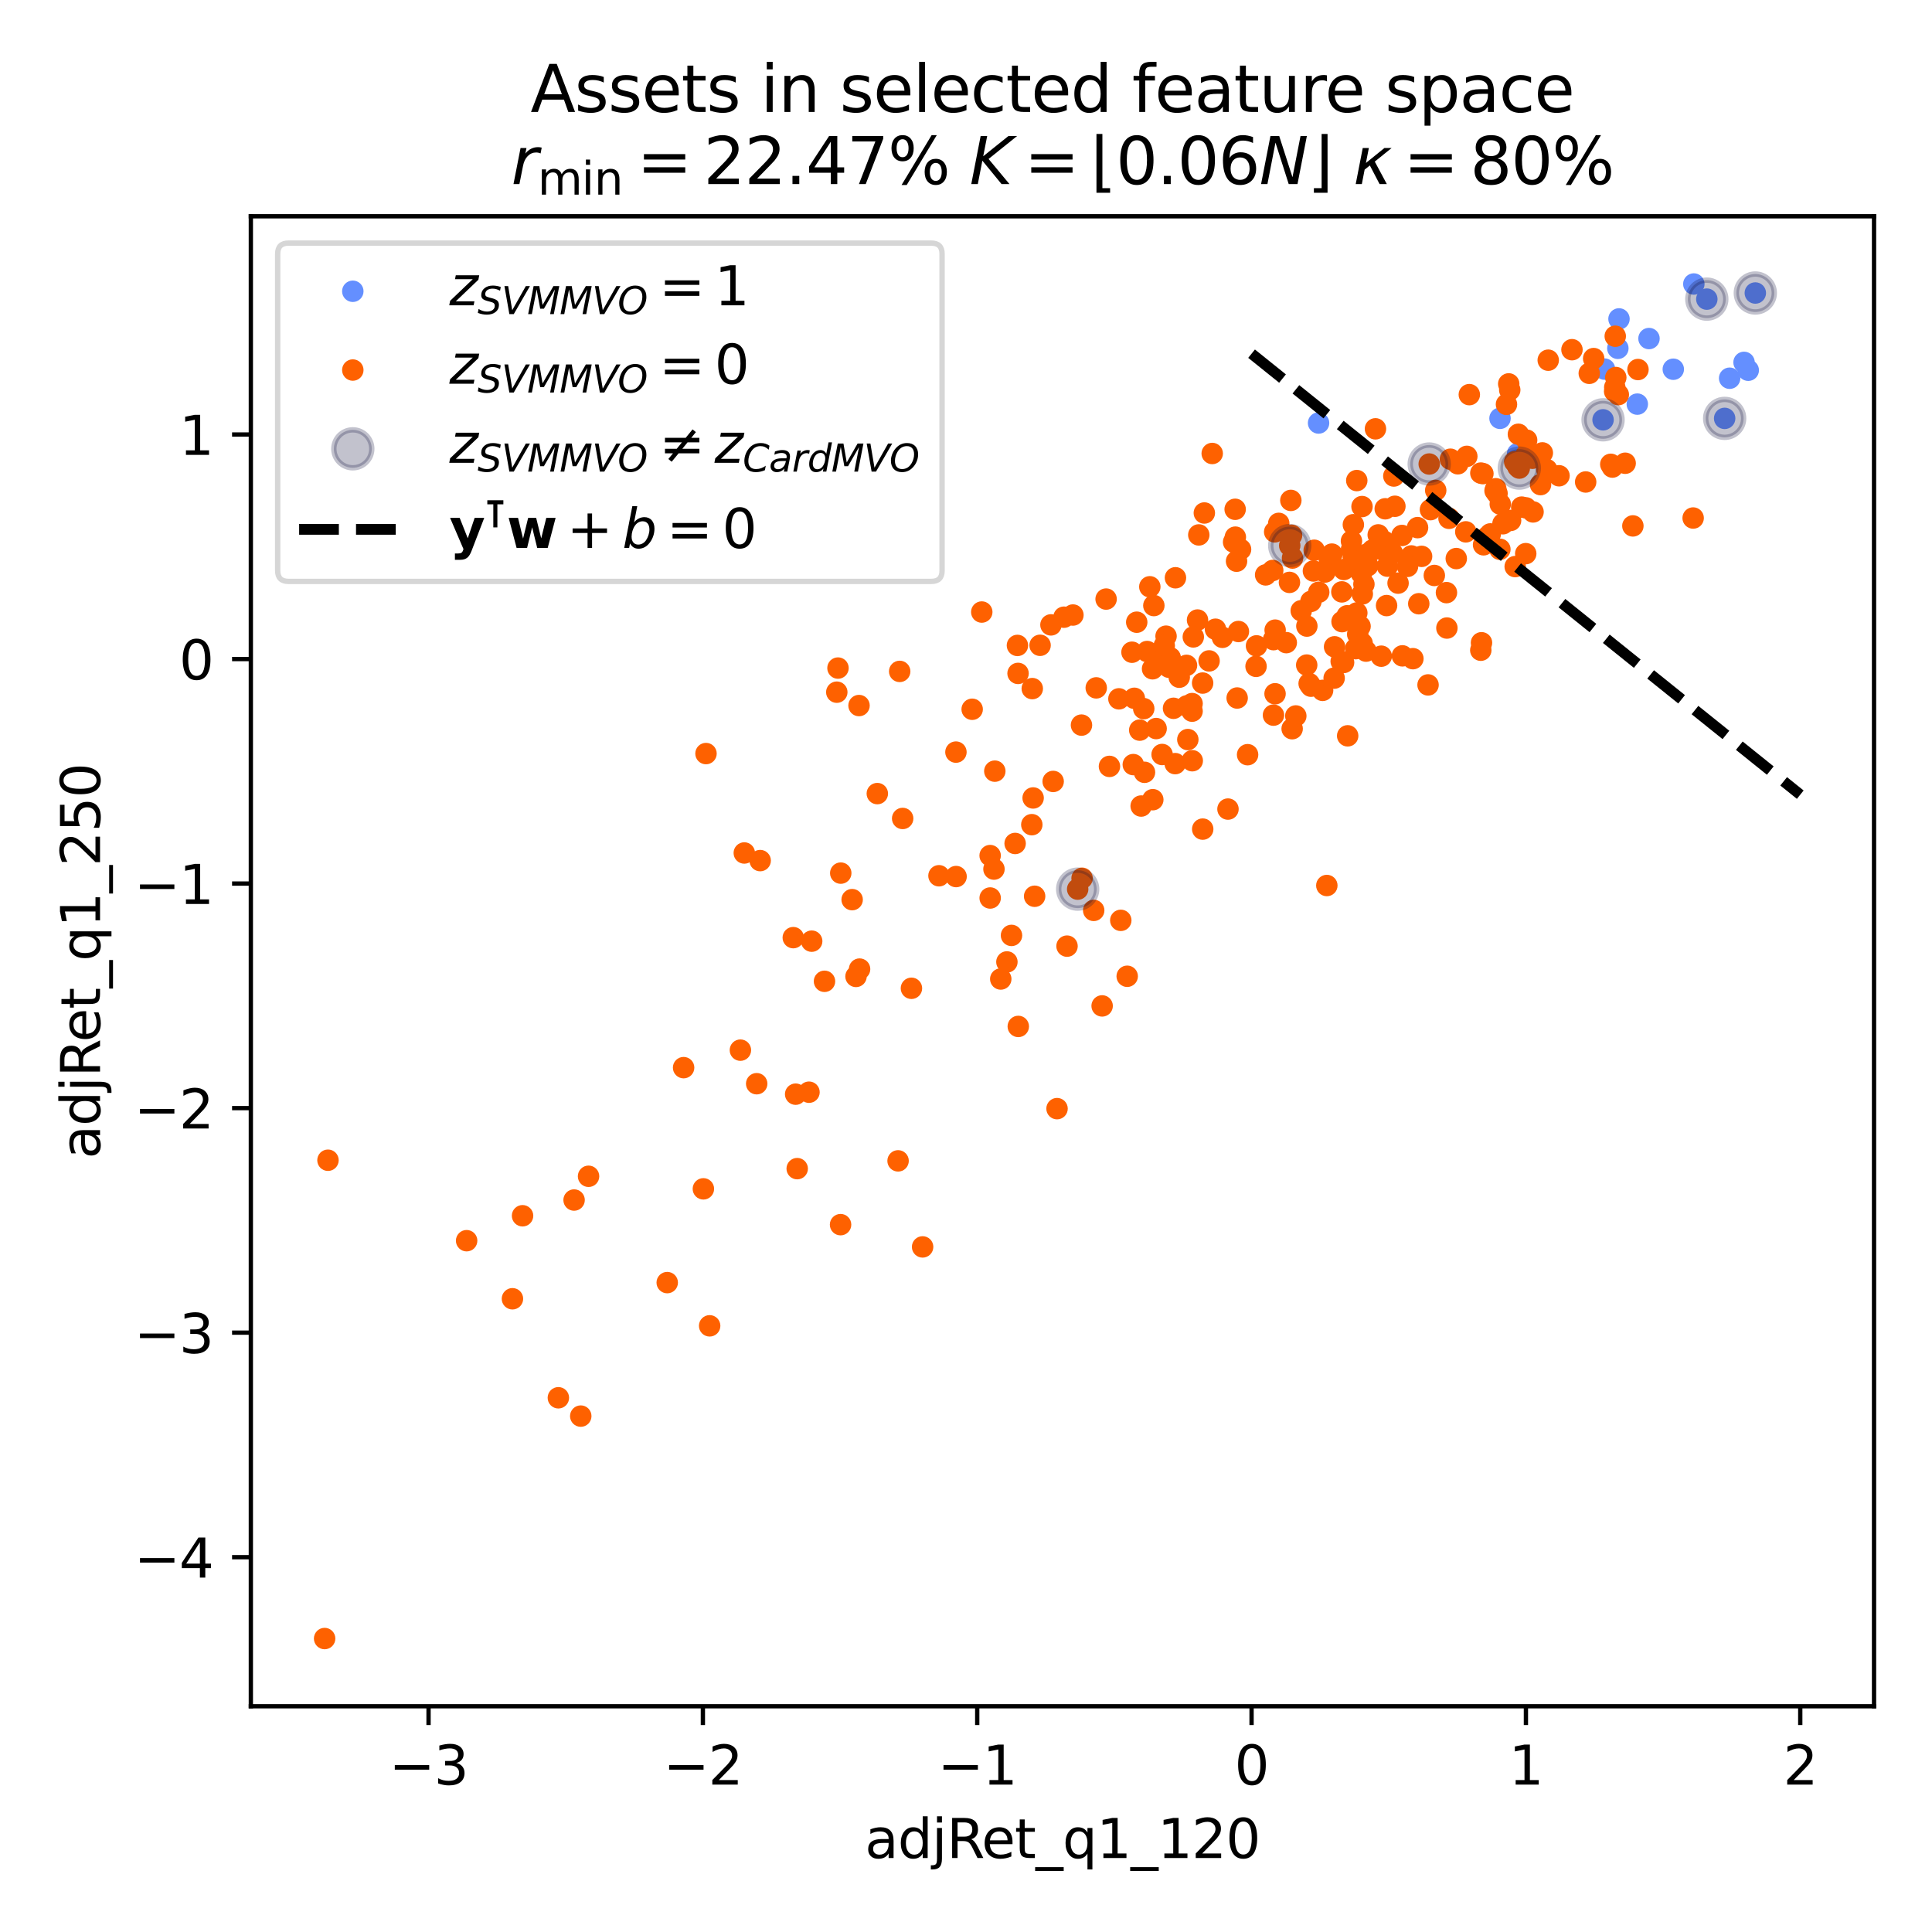 <?xml version="1.0" encoding="utf-8" standalone="no"?>
<!DOCTYPE svg PUBLIC "-//W3C//DTD SVG 1.1//EN"
  "http://www.w3.org/Graphics/SVG/1.1/DTD/svg11.dtd">
<svg xmlns:xlink="http://www.w3.org/1999/xlink" width="360pt" height="360pt" viewBox="0 0 360 360" xmlns="http://www.w3.org/2000/svg" version="1.1">
 <defs>
  <style type="text/css">*{stroke-linejoin: round; stroke-linecap: butt}</style>
 </defs>
 <g id="figure_1">
  <g id="patch_1">
   <path d="M 0 360 
L 360 360 
L 360 0 
L 0 0 
z
" style="fill: #ffffff"/>
  </g>
  <g id="axes_1">
   <g id="patch_2">
    <path d="M 46.741 317.939 
L 349.2 317.939 
L 349.2 40.301 
L 46.741 40.301 
z
" style="fill: #ffffff"/>
   </g>
   <g id="PathCollection_1">
    <defs>
     <path id="C0_0_ea5f3b79d1" d="M 0 1.5 
C 0.398 1.5 0.779 1.342 1.061 1.061 
C 1.342 0.779 1.5 0.398 1.5 -0 
C 1.5 -0.398 1.342 -0.779 1.061 -1.061 
C 0.779 -1.342 0.398 -1.5 0 -1.5 
C -0.398 -1.5 -0.779 -1.342 -1.061 -1.061 
C -1.342 -0.779 -1.5 -0.398 -1.5 0 
C -1.5 0.398 -1.342 0.779 -1.061 1.061 
C -0.779 1.342 -0.398 1.5 0 1.5 
z
"/>
    </defs>
    <g clip-path="url(#p79d5dcf75f)">
     <use xlink:href="#C0_0_ea5f3b79d1" x="307.267" y="63.084" style="fill: #648fff; stroke: #648fff"/>
    </g>
    <g clip-path="url(#p79d5dcf75f)">
     <use xlink:href="#C0_0_ea5f3b79d1" x="301.677" y="59.427" style="fill: #648fff; stroke: #648fff"/>
    </g>
    <g clip-path="url(#p79d5dcf75f)">
     <use xlink:href="#C0_0_ea5f3b79d1" x="327.077" y="54.597" style="fill: #648fff; stroke: #648fff"/>
    </g>
    <g clip-path="url(#p79d5dcf75f)">
     <use xlink:href="#C0_0_ea5f3b79d1" x="318.041" y="55.738" style="fill: #648fff; stroke: #648fff"/>
    </g>
    <g clip-path="url(#p79d5dcf75f)">
     <use xlink:href="#C0_0_ea5f3b79d1" x="245.697" y="78.822" style="fill: #648fff; stroke: #648fff"/>
    </g>
    <g clip-path="url(#p79d5dcf75f)">
     <use xlink:href="#C0_0_ea5f3b79d1" x="298.975" y="68.774" style="fill: #648fff; stroke: #648fff"/>
    </g>
    <g clip-path="url(#p79d5dcf75f)">
     <use xlink:href="#C0_0_ea5f3b79d1" x="325.761" y="68.989" style="fill: #648fff; stroke: #648fff"/>
    </g>
    <g clip-path="url(#p79d5dcf75f)">
     <use xlink:href="#C0_0_ea5f3b79d1" x="305.087" y="75.303" style="fill: #648fff; stroke: #648fff"/>
    </g>
    <g clip-path="url(#p79d5dcf75f)">
     <use xlink:href="#C0_0_ea5f3b79d1" x="301.463" y="64.904" style="fill: #648fff; stroke: #648fff"/>
    </g>
    <g clip-path="url(#p79d5dcf75f)">
     <use xlink:href="#C0_0_ea5f3b79d1" x="298.707" y="78.228" style="fill: #648fff; stroke: #648fff"/>
    </g>
    <g clip-path="url(#p79d5dcf75f)">
     <use xlink:href="#C0_0_ea5f3b79d1" x="279.505" y="77.951" style="fill: #648fff; stroke: #648fff"/>
    </g>
    <g clip-path="url(#p79d5dcf75f)">
     <use xlink:href="#C0_0_ea5f3b79d1" x="282.782" y="84.528" style="fill: #648fff; stroke: #648fff"/>
    </g>
    <g clip-path="url(#p79d5dcf75f)">
     <use xlink:href="#C0_0_ea5f3b79d1" x="315.621" y="52.921" style="fill: #648fff; stroke: #648fff"/>
    </g>
    <g clip-path="url(#p79d5dcf75f)">
     <use xlink:href="#C0_0_ea5f3b79d1" x="311.794" y="68.802" style="fill: #648fff; stroke: #648fff"/>
    </g>
    <g clip-path="url(#p79d5dcf75f)">
     <use xlink:href="#C0_0_ea5f3b79d1" x="321.364" y="77.959" style="fill: #648fff; stroke: #648fff"/>
    </g>
    <g clip-path="url(#p79d5dcf75f)">
     <use xlink:href="#C0_0_ea5f3b79d1" x="322.291" y="70.478" style="fill: #648fff; stroke: #648fff"/>
    </g>
    <g clip-path="url(#p79d5dcf75f)">
     <use xlink:href="#C0_0_ea5f3b79d1" x="324.977" y="67.524" style="fill: #648fff; stroke: #648fff"/>
    </g>
   </g>
   <g id="PathCollection_2">
    <defs>
     <path id="C1_0_6aa8674838" d="M 0 1.5 
C 0.398 1.5 0.779 1.342 1.061 1.061 
C 1.342 0.779 1.5 0.398 1.5 -0 
C 1.5 -0.398 1.342 -0.779 1.061 -1.061 
C 0.779 -1.342 0.398 -1.5 0 -1.5 
C -0.398 -1.5 -0.779 -1.342 -1.061 -1.061 
C -1.342 -0.779 -1.5 -0.398 -1.5 0 
C -1.5 0.398 -1.342 0.779 -1.061 1.061 
C -0.779 1.342 -0.398 1.5 0 1.5 
z
"/>
    </defs>
    <g clip-path="url(#p79d5dcf75f)">
     <use xlink:href="#C1_0_6aa8674838" x="200.809" y="165.679" style="fill: #fe6100; stroke: #fe6100"/>
    </g>
    <g clip-path="url(#p79d5dcf75f)">
     <use xlink:href="#C1_0_6aa8674838" x="300.443" y="87.032" style="fill: #fe6100; stroke: #fe6100"/>
    </g>
    <g clip-path="url(#p79d5dcf75f)">
     <use xlink:href="#C1_0_6aa8674838" x="192.264" y="153.665" style="fill: #fe6100; stroke: #fe6100"/>
    </g>
    <g clip-path="url(#p79d5dcf75f)">
     <use xlink:href="#C1_0_6aa8674838" x="148.547" y="217.758" style="fill: #fe6100; stroke: #fe6100"/>
    </g>
    <g clip-path="url(#p79d5dcf75f)">
     <use xlink:href="#C1_0_6aa8674838" x="264.894" y="103.671" style="fill: #fe6100; stroke: #fe6100"/>
    </g>
    <g clip-path="url(#p79d5dcf75f)">
     <use xlink:href="#C1_0_6aa8674838" x="283.546" y="94.494" style="fill: #fe6100; stroke: #fe6100"/>
    </g>
    <g clip-path="url(#p79d5dcf75f)">
     <use xlink:href="#C1_0_6aa8674838" x="198.825" y="176.298" style="fill: #fe6100; stroke: #fe6100"/>
    </g>
    <g clip-path="url(#p79d5dcf75f)">
     <use xlink:href="#C1_0_6aa8674838" x="296.958" y="66.813" style="fill: #fe6100; stroke: #fe6100"/>
    </g>
    <g clip-path="url(#p79d5dcf75f)">
     <use xlink:href="#C1_0_6aa8674838" x="199.924" y="114.602" style="fill: #fe6100; stroke: #fe6100"/>
    </g>
    <g clip-path="url(#p79d5dcf75f)">
     <use xlink:href="#C1_0_6aa8674838" x="219.029" y="107.66" style="fill: #fe6100; stroke: #fe6100"/>
    </g>
    <g clip-path="url(#p79d5dcf75f)">
     <use xlink:href="#C1_0_6aa8674838" x="285.544" y="85.39" style="fill: #fe6100; stroke: #fe6100"/>
    </g>
    <g clip-path="url(#p79d5dcf75f)">
     <use xlink:href="#C1_0_6aa8674838" x="237.306" y="119.191" style="fill: #fe6100; stroke: #fe6100"/>
    </g>
    <g clip-path="url(#p79d5dcf75f)">
     <use xlink:href="#C1_0_6aa8674838" x="158.785" y="167.634" style="fill: #fe6100; stroke: #fe6100"/>
    </g>
    <g clip-path="url(#p79d5dcf75f)">
     <use xlink:href="#C1_0_6aa8674838" x="214.252" y="109.339" style="fill: #fe6100; stroke: #fe6100"/>
    </g>
    <g clip-path="url(#p79d5dcf75f)">
     <use xlink:href="#C1_0_6aa8674838" x="167.344" y="216.31" style="fill: #fe6100; stroke: #fe6100"/>
    </g>
    <g clip-path="url(#p79d5dcf75f)">
     <use xlink:href="#C1_0_6aa8674838" x="205.367" y="187.437" style="fill: #fe6100; stroke: #fe6100"/>
    </g>
    <g clip-path="url(#p79d5dcf75f)">
     <use xlink:href="#C1_0_6aa8674838" x="240.319" y="101.658" style="fill: #fe6100; stroke: #fe6100"/>
    </g>
    <g clip-path="url(#p79d5dcf75f)">
     <use xlink:href="#C1_0_6aa8674838" x="240.529" y="93.245" style="fill: #fe6100; stroke: #fe6100"/>
    </g>
    <g clip-path="url(#p79d5dcf75f)">
     <use xlink:href="#C1_0_6aa8674838" x="184.503" y="167.329" style="fill: #fe6100; stroke: #fe6100"/>
    </g>
    <g clip-path="url(#p79d5dcf75f)">
     <use xlink:href="#C1_0_6aa8674838" x="225.878" y="84.501" style="fill: #fe6100; stroke: #fe6100"/>
    </g>
    <g clip-path="url(#p79d5dcf75f)">
     <use xlink:href="#C1_0_6aa8674838" x="206.107" y="111.628" style="fill: #fe6100; stroke: #fe6100"/>
    </g>
    <g clip-path="url(#p79d5dcf75f)">
     <use xlink:href="#C1_0_6aa8674838" x="290.504" y="88.653" style="fill: #fe6100; stroke: #fe6100"/>
    </g>
    <g clip-path="url(#p79d5dcf75f)">
     <use xlink:href="#C1_0_6aa8674838" x="283.101" y="87.223" style="fill: #fe6100; stroke: #fe6100"/>
    </g>
    <g clip-path="url(#p79d5dcf75f)">
     <use xlink:href="#C1_0_6aa8674838" x="228.816" y="150.76" style="fill: #fe6100; stroke: #fe6100"/>
    </g>
    <g clip-path="url(#p79d5dcf75f)">
     <use xlink:href="#C1_0_6aa8674838" x="287.392" y="84.39" style="fill: #fe6100; stroke: #fe6100"/>
    </g>
    <g clip-path="url(#p79d5dcf75f)">
     <use xlink:href="#C1_0_6aa8674838" x="211.812" y="115.939" style="fill: #fe6100; stroke: #fe6100"/>
    </g>
    <g clip-path="url(#p79d5dcf75f)">
     <use xlink:href="#C1_0_6aa8674838" x="227.78" y="118.757" style="fill: #fe6100; stroke: #fe6100"/>
    </g>
    <g clip-path="url(#p79d5dcf75f)">
     <use xlink:href="#C1_0_6aa8674838" x="243.94" y="127.364" style="fill: #fe6100; stroke: #fe6100"/>
    </g>
    <g clip-path="url(#p79d5dcf75f)">
     <use xlink:href="#C1_0_6aa8674838" x="189.584" y="120.266" style="fill: #fe6100; stroke: #fe6100"/>
    </g>
    <g clip-path="url(#p79d5dcf75f)">
     <use xlink:href="#C1_0_6aa8674838" x="304.263" y="97.996" style="fill: #fe6100; stroke: #fe6100"/>
    </g>
    <g clip-path="url(#p79d5dcf75f)">
     <use xlink:href="#C1_0_6aa8674838" x="189.153" y="157.167" style="fill: #fe6100; stroke: #fe6100"/>
    </g>
    <g clip-path="url(#p79d5dcf75f)">
     <use xlink:href="#C1_0_6aa8674838" x="189.699" y="125.48" style="fill: #fe6100; stroke: #fe6100"/>
    </g>
    <g clip-path="url(#p79d5dcf75f)">
     <use xlink:href="#C1_0_6aa8674838" x="240.842" y="103.986" style="fill: #fe6100; stroke: #fe6100"/>
    </g>
    <g clip-path="url(#p79d5dcf75f)">
     <use xlink:href="#C1_0_6aa8674838" x="178.153" y="163.333" style="fill: #fe6100; stroke: #fe6100"/>
    </g>
    <g clip-path="url(#p79d5dcf75f)">
     <use xlink:href="#C1_0_6aa8674838" x="229.863" y="101.01" style="fill: #fe6100; stroke: #fe6100"/>
    </g>
    <g clip-path="url(#p79d5dcf75f)">
     <use xlink:href="#C1_0_6aa8674838" x="248.677" y="120.522" style="fill: #fe6100; stroke: #fe6100"/>
    </g>
    <g clip-path="url(#p79d5dcf75f)">
     <use xlink:href="#C1_0_6aa8674838" x="127.381" y="198.94" style="fill: #fe6100; stroke: #fe6100"/>
    </g>
    <g clip-path="url(#p79d5dcf75f)">
     <use xlink:href="#C1_0_6aa8674838" x="280.055" y="97.596" style="fill: #fe6100; stroke: #fe6100"/>
    </g>
    <g clip-path="url(#p79d5dcf75f)">
     <use xlink:href="#C1_0_6aa8674838" x="222.128" y="132.516" style="fill: #fe6100; stroke: #fe6100"/>
    </g>
    <g clip-path="url(#p79d5dcf75f)">
     <use xlink:href="#C1_0_6aa8674838" x="184.498" y="159.425" style="fill: #fe6100; stroke: #fe6100"/>
    </g>
    <g clip-path="url(#p79d5dcf75f)">
     <use xlink:href="#C1_0_6aa8674838" x="243.514" y="116.66" style="fill: #fe6100; stroke: #fe6100"/>
    </g>
    <g clip-path="url(#p79d5dcf75f)">
     <use xlink:href="#C1_0_6aa8674838" x="160.067" y="131.47" style="fill: #fe6100; stroke: #fe6100"/>
    </g>
    <g clip-path="url(#p79d5dcf75f)">
     <use xlink:href="#C1_0_6aa8674838" x="271.355" y="104.079" style="fill: #fe6100; stroke: #fe6100"/>
    </g>
    <g clip-path="url(#p79d5dcf75f)">
     <use xlink:href="#C1_0_6aa8674838" x="260.51" y="108.658" style="fill: #fe6100; stroke: #fe6100"/>
    </g>
    <g clip-path="url(#p79d5dcf75f)">
     <use xlink:href="#C1_0_6aa8674838" x="214.761" y="124.619" style="fill: #fe6100; stroke: #fe6100"/>
    </g>
    <g clip-path="url(#p79d5dcf75f)">
     <use xlink:href="#C1_0_6aa8674838" x="273.32" y="85.036" style="fill: #fe6100; stroke: #fe6100"/>
    </g>
    <g clip-path="url(#p79d5dcf75f)">
     <use xlink:href="#C1_0_6aa8674838" x="230.189" y="100.088" style="fill: #fe6100; stroke: #fe6100"/>
    </g>
    <g clip-path="url(#p79d5dcf75f)">
     <use xlink:href="#C1_0_6aa8674838" x="277.698" y="99.486" style="fill: #fe6100; stroke: #fe6100"/>
    </g>
    <g clip-path="url(#p79d5dcf75f)">
     <use xlink:href="#C1_0_6aa8674838" x="270.262" y="85.567" style="fill: #fe6100; stroke: #fe6100"/>
    </g>
    <g clip-path="url(#p79d5dcf75f)">
     <use xlink:href="#C1_0_6aa8674838" x="215.296" y="122.987" style="fill: #fe6100; stroke: #fe6100"/>
    </g>
    <g clip-path="url(#p79d5dcf75f)">
     <use xlink:href="#C1_0_6aa8674838" x="235.831" y="107.123" style="fill: #fe6100; stroke: #fe6100"/>
    </g>
    <g clip-path="url(#p79d5dcf75f)">
     <use xlink:href="#C1_0_6aa8674838" x="250.07" y="115.833" style="fill: #fe6100; stroke: #fe6100"/>
    </g>
    <g clip-path="url(#p79d5dcf75f)">
     <use xlink:href="#C1_0_6aa8674838" x="276.318" y="88.253" style="fill: #fe6100; stroke: #fe6100"/>
    </g>
    <g clip-path="url(#p79d5dcf75f)">
     <use xlink:href="#C1_0_6aa8674838" x="246.879" y="106.591" style="fill: #fe6100; stroke: #fe6100"/>
    </g>
    <g clip-path="url(#p79d5dcf75f)">
     <use xlink:href="#C1_0_6aa8674838" x="237.588" y="129.274" style="fill: #fe6100; stroke: #fe6100"/>
    </g>
    <g clip-path="url(#p79d5dcf75f)">
     <use xlink:href="#C1_0_6aa8674838" x="284.469" y="82.014" style="fill: #fe6100; stroke: #fe6100"/>
    </g>
    <g clip-path="url(#p79d5dcf75f)">
     <use xlink:href="#C1_0_6aa8674838" x="282.93" y="80.919" style="fill: #fe6100; stroke: #fe6100"/>
    </g>
    <g clip-path="url(#p79d5dcf75f)">
     <use xlink:href="#C1_0_6aa8674838" x="198.252" y="115.005" style="fill: #fe6100; stroke: #fe6100"/>
    </g>
    <g clip-path="url(#p79d5dcf75f)">
     <use xlink:href="#C1_0_6aa8674838" x="147.816" y="174.716" style="fill: #fe6100; stroke: #fe6100"/>
    </g>
    <g clip-path="url(#p79d5dcf75f)">
     <use xlink:href="#C1_0_6aa8674838" x="267.266" y="107.229" style="fill: #fe6100; stroke: #fe6100"/>
    </g>
    <g clip-path="url(#p79d5dcf75f)">
     <use xlink:href="#C1_0_6aa8674838" x="259.458" y="103.089" style="fill: #fe6100; stroke: #fe6100"/>
    </g>
    <g clip-path="url(#p79d5dcf75f)">
     <use xlink:href="#C1_0_6aa8674838" x="258.515" y="105.496" style="fill: #fe6100; stroke: #fe6100"/>
    </g>
    <g clip-path="url(#p79d5dcf75f)">
     <use xlink:href="#C1_0_6aa8674838" x="264.14" y="98.316" style="fill: #fe6100; stroke: #fe6100"/>
    </g>
    <g clip-path="url(#p79d5dcf75f)">
     <use xlink:href="#C1_0_6aa8674838" x="214.809" y="149.01" style="fill: #fe6100; stroke: #fe6100"/>
    </g>
    <g clip-path="url(#p79d5dcf75f)">
     <use xlink:href="#C1_0_6aa8674838" x="224.108" y="154.493" style="fill: #fe6100; stroke: #fe6100"/>
    </g>
    <g clip-path="url(#p79d5dcf75f)">
     <use xlink:href="#C1_0_6aa8674838" x="239.681" y="119.747" style="fill: #fe6100; stroke: #fe6100"/>
    </g>
    <g clip-path="url(#p79d5dcf75f)">
     <use xlink:href="#C1_0_6aa8674838" x="248.174" y="103.25" style="fill: #fe6100; stroke: #fe6100"/>
    </g>
    <g clip-path="url(#p79d5dcf75f)">
     <use xlink:href="#C1_0_6aa8674838" x="215.429" y="135.756" style="fill: #fe6100; stroke: #fe6100"/>
    </g>
    <g clip-path="url(#p79d5dcf75f)">
     <use xlink:href="#C1_0_6aa8674838" x="192.349" y="128.31" style="fill: #fe6100; stroke: #fe6100"/>
    </g>
    <g clip-path="url(#p79d5dcf75f)">
     <use xlink:href="#C1_0_6aa8674838" x="266.312" y="86.463" style="fill: #fe6100; stroke: #fe6100"/>
    </g>
    <g clip-path="url(#p79d5dcf75f)">
     <use xlink:href="#C1_0_6aa8674838" x="218.052" y="122.557" style="fill: #fe6100; stroke: #fe6100"/>
    </g>
    <g clip-path="url(#p79d5dcf75f)">
     <use xlink:href="#C1_0_6aa8674838" x="275.933" y="88.15" style="fill: #fe6100; stroke: #fe6100"/>
    </g>
    <g clip-path="url(#p79d5dcf75f)">
     <use xlink:href="#C1_0_6aa8674838" x="231.162" y="102.367" style="fill: #fe6100; stroke: #fe6100"/>
    </g>
    <g clip-path="url(#p79d5dcf75f)">
     <use xlink:href="#C1_0_6aa8674838" x="305.214" y="68.857" style="fill: #fe6100; stroke: #fe6100"/>
    </g>
    <g clip-path="url(#p79d5dcf75f)">
     <use xlink:href="#C1_0_6aa8674838" x="159.505" y="181.942" style="fill: #fe6100; stroke: #fe6100"/>
    </g>
    <g clip-path="url(#p79d5dcf75f)">
     <use xlink:href="#C1_0_6aa8674838" x="300.887" y="72.169" style="fill: #fe6100; stroke: #fe6100"/>
    </g>
    <g clip-path="url(#p79d5dcf75f)">
     <use xlink:href="#C1_0_6aa8674838" x="241.455" y="133.407" style="fill: #fe6100; stroke: #fe6100"/>
    </g>
    <g clip-path="url(#p79d5dcf75f)">
     <use xlink:href="#C1_0_6aa8674838" x="282.237" y="86.048" style="fill: #fe6100; stroke: #fe6100"/>
    </g>
    <g clip-path="url(#p79d5dcf75f)">
     <use xlink:href="#C1_0_6aa8674838" x="266.544" y="94.963" style="fill: #fe6100; stroke: #fe6100"/>
    </g>
    <g clip-path="url(#p79d5dcf75f)">
     <use xlink:href="#C1_0_6aa8674838" x="282.817" y="86.954" style="fill: #fe6100; stroke: #fe6100"/>
    </g>
    <g clip-path="url(#p79d5dcf75f)">
     <use xlink:href="#C1_0_6aa8674838" x="213.261" y="143.907" style="fill: #fe6100; stroke: #fe6100"/>
    </g>
    <g clip-path="url(#p79d5dcf75f)">
     <use xlink:href="#C1_0_6aa8674838" x="282.334" y="105.577" style="fill: #fe6100; stroke: #fe6100"/>
    </g>
    <g clip-path="url(#p79d5dcf75f)">
     <use xlink:href="#C1_0_6aa8674838" x="253.003" y="104.882" style="fill: #fe6100; stroke: #fe6100"/>
    </g>
    <g clip-path="url(#p79d5dcf75f)">
     <use xlink:href="#C1_0_6aa8674838" x="168.198" y="152.509" style="fill: #fe6100; stroke: #fe6100"/>
    </g>
    <g clip-path="url(#p79d5dcf75f)">
     <use xlink:href="#C1_0_6aa8674838" x="244.735" y="106.393" style="fill: #fe6100; stroke: #fe6100"/>
    </g>
    <g clip-path="url(#p79d5dcf75f)">
     <use xlink:href="#C1_0_6aa8674838" x="212.638" y="150.193" style="fill: #fe6100; stroke: #fe6100"/>
    </g>
    <g clip-path="url(#p79d5dcf75f)">
     <use xlink:href="#C1_0_6aa8674838" x="246.449" y="128.64" style="fill: #fe6100; stroke: #fe6100"/>
    </g>
    <g clip-path="url(#p79d5dcf75f)">
     <use xlink:href="#C1_0_6aa8674838" x="213.12" y="132.044" style="fill: #fe6100; stroke: #fe6100"/>
    </g>
    <g clip-path="url(#p79d5dcf75f)">
     <use xlink:href="#C1_0_6aa8674838" x="257.909" y="102.602" style="fill: #fe6100; stroke: #fe6100"/>
    </g>
    <g clip-path="url(#p79d5dcf75f)">
     <use xlink:href="#C1_0_6aa8674838" x="61.114" y="216.192" style="fill: #fe6100; stroke: #fe6100"/>
    </g>
    <g clip-path="url(#p79d5dcf75f)">
     <use xlink:href="#C1_0_6aa8674838" x="278.953" y="91.955" style="fill: #fe6100; stroke: #fe6100"/>
    </g>
    <g clip-path="url(#p79d5dcf75f)">
     <use xlink:href="#C1_0_6aa8674838" x="278.718" y="91.07" style="fill: #fe6100; stroke: #fe6100"/>
    </g>
    <g clip-path="url(#p79d5dcf75f)">
     <use xlink:href="#C1_0_6aa8674838" x="140.998" y="201.935" style="fill: #fe6100; stroke: #fe6100"/>
    </g>
    <g clip-path="url(#p79d5dcf75f)">
     <use xlink:href="#C1_0_6aa8674838" x="153.633" y="182.853" style="fill: #fe6100; stroke: #fe6100"/>
    </g>
    <g clip-path="url(#p79d5dcf75f)">
     <use xlink:href="#C1_0_6aa8674838" x="250.359" y="123.447" style="fill: #fe6100; stroke: #fe6100"/>
    </g>
    <g clip-path="url(#p79d5dcf75f)">
     <use xlink:href="#C1_0_6aa8674838" x="300.978" y="62.65" style="fill: #fe6100; stroke: #fe6100"/>
    </g>
    <g clip-path="url(#p79d5dcf75f)">
     <use xlink:href="#C1_0_6aa8674838" x="210.93" y="121.532" style="fill: #fe6100; stroke: #fe6100"/>
    </g>
    <g clip-path="url(#p79d5dcf75f)">
     <use xlink:href="#C1_0_6aa8674838" x="276.44" y="101.518" style="fill: #fe6100; stroke: #fe6100"/>
    </g>
    <g clip-path="url(#p79d5dcf75f)">
     <use xlink:href="#C1_0_6aa8674838" x="244.879" y="102.529" style="fill: #fe6100; stroke: #fe6100"/>
    </g>
    <g clip-path="url(#p79d5dcf75f)">
     <use xlink:href="#C1_0_6aa8674838" x="169.833" y="184.155" style="fill: #fe6100; stroke: #fe6100"/>
    </g>
    <g clip-path="url(#p79d5dcf75f)">
     <use xlink:href="#C1_0_6aa8674838" x="219.735" y="126.189" style="fill: #fe6100; stroke: #fe6100"/>
    </g>
    <g clip-path="url(#p79d5dcf75f)">
     <use xlink:href="#C1_0_6aa8674838" x="223.142" y="115.532" style="fill: #fe6100; stroke: #fe6100"/>
    </g>
    <g clip-path="url(#p79d5dcf75f)">
     <use xlink:href="#C1_0_6aa8674838" x="193.805" y="120.242" style="fill: #fe6100; stroke: #fe6100"/>
    </g>
    <g clip-path="url(#p79d5dcf75f)">
     <use xlink:href="#C1_0_6aa8674838" x="255.725" y="102.508" style="fill: #fe6100; stroke: #fe6100"/>
    </g>
    <g clip-path="url(#p79d5dcf75f)">
     <use xlink:href="#C1_0_6aa8674838" x="203.794" y="169.639" style="fill: #fe6100; stroke: #fe6100"/>
    </g>
    <g clip-path="url(#p79d5dcf75f)">
     <use xlink:href="#C1_0_6aa8674838" x="252.825" y="114.212" style="fill: #fe6100; stroke: #fe6100"/>
    </g>
    <g clip-path="url(#p79d5dcf75f)">
     <use xlink:href="#C1_0_6aa8674838" x="148.258" y="203.883" style="fill: #fe6100; stroke: #fe6100"/>
    </g>
    <g clip-path="url(#p79d5dcf75f)">
     <use xlink:href="#C1_0_6aa8674838" x="251.832" y="102.399" style="fill: #fe6100; stroke: #fe6100"/>
    </g>
    <g clip-path="url(#p79d5dcf75f)">
     <use xlink:href="#C1_0_6aa8674838" x="258.115" y="94.805" style="fill: #fe6100; stroke: #fe6100"/>
    </g>
    <g clip-path="url(#p79d5dcf75f)">
     <use xlink:href="#C1_0_6aa8674838" x="208.492" y="130.218" style="fill: #fe6100; stroke: #fe6100"/>
    </g>
    <g clip-path="url(#p79d5dcf75f)">
     <use xlink:href="#C1_0_6aa8674838" x="253.792" y="94.392" style="fill: #fe6100; stroke: #fe6100"/>
    </g>
    <g clip-path="url(#p79d5dcf75f)">
     <use xlink:href="#C1_0_6aa8674838" x="196.241" y="145.611" style="fill: #fe6100; stroke: #fe6100"/>
    </g>
    <g clip-path="url(#p79d5dcf75f)">
     <use xlink:href="#C1_0_6aa8674838" x="300.146" y="86.517" style="fill: #fe6100; stroke: #fe6100"/>
    </g>
    <g clip-path="url(#p79d5dcf75f)">
     <use xlink:href="#C1_0_6aa8674838" x="160.17" y="180.576" style="fill: #fe6100; stroke: #fe6100"/>
    </g>
    <g clip-path="url(#p79d5dcf75f)">
     <use xlink:href="#C1_0_6aa8674838" x="259.92" y="94.338" style="fill: #fe6100; stroke: #fe6100"/>
    </g>
    <g clip-path="url(#p79d5dcf75f)">
     <use xlink:href="#C1_0_6aa8674838" x="137.963" y="195.68" style="fill: #fe6100; stroke: #fe6100"/>
    </g>
    <g clip-path="url(#p79d5dcf75f)">
     <use xlink:href="#C1_0_6aa8674838" x="266.097" y="127.624" style="fill: #fe6100; stroke: #fe6100"/>
    </g>
    <g clip-path="url(#p79d5dcf75f)">
     <use xlink:href="#C1_0_6aa8674838" x="106.973" y="223.609" style="fill: #fe6100; stroke: #fe6100"/>
    </g>
    <g clip-path="url(#p79d5dcf75f)">
     <use xlink:href="#C1_0_6aa8674838" x="276.056" y="119.77" style="fill: #fe6100; stroke: #fe6100"/>
    </g>
    <g clip-path="url(#p79d5dcf75f)">
     <use xlink:href="#C1_0_6aa8674838" x="247.708" y="104.3" style="fill: #fe6100; stroke: #fe6100"/>
    </g>
    <g clip-path="url(#p79d5dcf75f)">
     <use xlink:href="#C1_0_6aa8674838" x="155.925" y="128.977" style="fill: #fe6100; stroke: #fe6100"/>
    </g>
    <g clip-path="url(#p79d5dcf75f)">
     <use xlink:href="#C1_0_6aa8674838" x="273.786" y="73.534" style="fill: #fe6100; stroke: #fe6100"/>
    </g>
    <g clip-path="url(#p79d5dcf75f)">
     <use xlink:href="#C1_0_6aa8674838" x="251.119" y="137.11" style="fill: #fe6100; stroke: #fe6100"/>
    </g>
    <g clip-path="url(#p79d5dcf75f)">
     <use xlink:href="#C1_0_6aa8674838" x="281.476" y="96.976" style="fill: #fe6100; stroke: #fe6100"/>
    </g>
    <g clip-path="url(#p79d5dcf75f)">
     <use xlink:href="#C1_0_6aa8674838" x="213.753" y="121.401" style="fill: #fe6100; stroke: #fe6100"/>
    </g>
    <g clip-path="url(#p79d5dcf75f)">
     <use xlink:href="#C1_0_6aa8674838" x="253.687" y="106.833" style="fill: #fe6100; stroke: #fe6100"/>
    </g>
    <g clip-path="url(#p79d5dcf75f)">
     <use xlink:href="#C1_0_6aa8674838" x="131.552" y="140.417" style="fill: #fe6100; stroke: #fe6100"/>
    </g>
    <g clip-path="url(#p79d5dcf75f)">
     <use xlink:href="#C1_0_6aa8674838" x="212.371" y="136.05" style="fill: #fe6100; stroke: #fe6100"/>
    </g>
    <g clip-path="url(#p79d5dcf75f)">
     <use xlink:href="#C1_0_6aa8674838" x="108.216" y="263.87" style="fill: #fe6100; stroke: #fe6100"/>
    </g>
    <g clip-path="url(#p79d5dcf75f)">
     <use xlink:href="#C1_0_6aa8674838" x="262.978" y="103.59" style="fill: #fe6100; stroke: #fe6100"/>
    </g>
    <g clip-path="url(#p79d5dcf75f)">
     <use xlink:href="#C1_0_6aa8674838" x="254.832" y="105.31" style="fill: #fe6100; stroke: #fe6100"/>
    </g>
    <g clip-path="url(#p79d5dcf75f)">
     <use xlink:href="#C1_0_6aa8674838" x="253.814" y="119.867" style="fill: #fe6100; stroke: #fe6100"/>
    </g>
    <g clip-path="url(#p79d5dcf75f)">
     <use xlink:href="#C1_0_6aa8674838" x="156.147" y="124.485" style="fill: #fe6100; stroke: #fe6100"/>
    </g>
    <g clip-path="url(#p79d5dcf75f)">
     <use xlink:href="#C1_0_6aa8674838" x="302.826" y="86.319" style="fill: #fe6100; stroke: #fe6100"/>
    </g>
    <g clip-path="url(#p79d5dcf75f)">
     <use xlink:href="#C1_0_6aa8674838" x="230.153" y="94.899" style="fill: #fe6100; stroke: #fe6100"/>
    </g>
    <g clip-path="url(#p79d5dcf75f)">
     <use xlink:href="#C1_0_6aa8674838" x="178.125" y="140.144" style="fill: #fe6100; stroke: #fe6100"/>
    </g>
    <g clip-path="url(#p79d5dcf75f)">
     <use xlink:href="#C1_0_6aa8674838" x="104.044" y="260.457" style="fill: #fe6100; stroke: #fe6100"/>
    </g>
    <g clip-path="url(#p79d5dcf75f)">
     <use xlink:href="#C1_0_6aa8674838" x="275.923" y="121.16" style="fill: #fe6100; stroke: #fe6100"/>
    </g>
    <g clip-path="url(#p79d5dcf75f)">
     <use xlink:href="#C1_0_6aa8674838" x="256.81" y="99.666" style="fill: #fe6100; stroke: #fe6100"/>
    </g>
    <g clip-path="url(#p79d5dcf75f)">
     <use xlink:href="#C1_0_6aa8674838" x="280.709" y="75.346" style="fill: #fe6100; stroke: #fe6100"/>
    </g>
    <g clip-path="url(#p79d5dcf75f)">
     <use xlink:href="#C1_0_6aa8674838" x="181.15" y="132.161" style="fill: #fe6100; stroke: #fe6100"/>
    </g>
    <g clip-path="url(#p79d5dcf75f)">
     <use xlink:href="#C1_0_6aa8674838" x="224.093" y="127.279" style="fill: #fe6100; stroke: #fe6100"/>
    </g>
    <g clip-path="url(#p79d5dcf75f)">
     <use xlink:href="#C1_0_6aa8674838" x="124.329" y="238.994" style="fill: #fe6100; stroke: #fe6100"/>
    </g>
    <g clip-path="url(#p79d5dcf75f)">
     <use xlink:href="#C1_0_6aa8674838" x="201.63" y="163.649" style="fill: #fe6100; stroke: #fe6100"/>
    </g>
    <g clip-path="url(#p79d5dcf75f)">
     <use xlink:href="#C1_0_6aa8674838" x="225.296" y="123.149" style="fill: #fe6100; stroke: #fe6100"/>
    </g>
    <g clip-path="url(#p79d5dcf75f)">
     <use xlink:href="#C1_0_6aa8674838" x="254.841" y="105.428" style="fill: #fe6100; stroke: #fe6100"/>
    </g>
    <g clip-path="url(#p79d5dcf75f)">
     <use xlink:href="#C1_0_6aa8674838" x="211.172" y="142.47" style="fill: #fe6100; stroke: #fe6100"/>
    </g>
    <g clip-path="url(#p79d5dcf75f)">
     <use xlink:href="#C1_0_6aa8674838" x="238.276" y="97.522" style="fill: #fe6100; stroke: #fe6100"/>
    </g>
    <g clip-path="url(#p79d5dcf75f)">
     <use xlink:href="#C1_0_6aa8674838" x="267.525" y="91.37" style="fill: #fe6100; stroke: #fe6100"/>
    </g>
    <g clip-path="url(#p79d5dcf75f)">
     <use xlink:href="#C1_0_6aa8674838" x="131.066" y="221.524" style="fill: #fe6100; stroke: #fe6100"/>
    </g>
    <g clip-path="url(#p79d5dcf75f)">
     <use xlink:href="#C1_0_6aa8674838" x="257.378" y="122.272" style="fill: #fe6100; stroke: #fe6100"/>
    </g>
    <g clip-path="url(#p79d5dcf75f)">
     <use xlink:href="#C1_0_6aa8674838" x="252.986" y="118.183" style="fill: #fe6100; stroke: #fe6100"/>
    </g>
    <g clip-path="url(#p79d5dcf75f)">
     <use xlink:href="#C1_0_6aa8674838" x="261.234" y="99.774" style="fill: #fe6100; stroke: #fe6100"/>
    </g>
    <g clip-path="url(#p79d5dcf75f)">
     <use xlink:href="#C1_0_6aa8674838" x="315.494" y="96.525" style="fill: #fe6100; stroke: #fe6100"/>
    </g>
    <g clip-path="url(#p79d5dcf75f)">
     <use xlink:href="#C1_0_6aa8674838" x="279.482" y="102.349" style="fill: #fe6100; stroke: #fe6100"/>
    </g>
    <g clip-path="url(#p79d5dcf75f)">
     <use xlink:href="#C1_0_6aa8674838" x="206.73" y="142.806" style="fill: #fe6100; stroke: #fe6100"/>
    </g>
    <g clip-path="url(#p79d5dcf75f)">
     <use xlink:href="#C1_0_6aa8674838" x="252.603" y="120.872" style="fill: #fe6100; stroke: #fe6100"/>
    </g>
    <g clip-path="url(#p79d5dcf75f)">
     <use xlink:href="#C1_0_6aa8674838" x="222.161" y="141.752" style="fill: #fe6100; stroke: #fe6100"/>
    </g>
    <g clip-path="url(#p79d5dcf75f)">
     <use xlink:href="#C1_0_6aa8674838" x="292.914" y="65.16" style="fill: #fe6100; stroke: #fe6100"/>
    </g>
    <g clip-path="url(#p79d5dcf75f)">
     <use xlink:href="#C1_0_6aa8674838" x="226.485" y="117.246" style="fill: #fe6100; stroke: #fe6100"/>
    </g>
    <g clip-path="url(#p79d5dcf75f)">
     <use xlink:href="#C1_0_6aa8674838" x="243.486" y="123.924" style="fill: #fe6100; stroke: #fe6100"/>
    </g>
    <g clip-path="url(#p79d5dcf75f)">
     <use xlink:href="#C1_0_6aa8674838" x="132.233" y="247.05" style="fill: #fe6100; stroke: #fe6100"/>
    </g>
    <g clip-path="url(#p79d5dcf75f)">
     <use xlink:href="#C1_0_6aa8674838" x="252.18" y="97.77" style="fill: #fe6100; stroke: #fe6100"/>
    </g>
    <g clip-path="url(#p79d5dcf75f)">
     <use xlink:href="#C1_0_6aa8674838" x="60.489" y="305.319" style="fill: #fe6100; stroke: #fe6100"/>
    </g>
    <g clip-path="url(#p79d5dcf75f)">
     <use xlink:href="#C1_0_6aa8674838" x="156.662" y="162.693" style="fill: #fe6100; stroke: #fe6100"/>
    </g>
    <g clip-path="url(#p79d5dcf75f)">
     <use xlink:href="#C1_0_6aa8674838" x="278.579" y="91.444" style="fill: #fe6100; stroke: #fe6100"/>
    </g>
    <g clip-path="url(#p79d5dcf75f)">
     <use xlink:href="#C1_0_6aa8674838" x="86.95" y="231.186" style="fill: #fe6100; stroke: #fe6100"/>
    </g>
    <g clip-path="url(#p79d5dcf75f)">
     <use xlink:href="#C1_0_6aa8674838" x="295.465" y="89.811" style="fill: #fe6100; stroke: #fe6100"/>
    </g>
    <g clip-path="url(#p79d5dcf75f)">
     <use xlink:href="#C1_0_6aa8674838" x="204.268" y="128.175" style="fill: #fe6100; stroke: #fe6100"/>
    </g>
    <g clip-path="url(#p79d5dcf75f)">
     <use xlink:href="#C1_0_6aa8674838" x="185.211" y="161.943" style="fill: #fe6100; stroke: #fe6100"/>
    </g>
    <g clip-path="url(#p79d5dcf75f)">
     <use xlink:href="#C1_0_6aa8674838" x="252.171" y="103.824" style="fill: #fe6100; stroke: #fe6100"/>
    </g>
    <g clip-path="url(#p79d5dcf75f)">
     <use xlink:href="#C1_0_6aa8674838" x="262.273" y="105.535" style="fill: #fe6100; stroke: #fe6100"/>
    </g>
    <g clip-path="url(#p79d5dcf75f)">
     <use xlink:href="#C1_0_6aa8674838" x="221.138" y="131.533" style="fill: #fe6100; stroke: #fe6100"/>
    </g>
    <g clip-path="url(#p79d5dcf75f)">
     <use xlink:href="#C1_0_6aa8674838" x="240.269" y="108.52" style="fill: #fe6100; stroke: #fe6100"/>
    </g>
    <g clip-path="url(#p79d5dcf75f)">
     <use xlink:href="#C1_0_6aa8674838" x="277.133" y="100.039" style="fill: #fe6100; stroke: #fe6100"/>
    </g>
    <g clip-path="url(#p79d5dcf75f)">
     <use xlink:href="#C1_0_6aa8674838" x="273.129" y="99.103" style="fill: #fe6100; stroke: #fe6100"/>
    </g>
    <g clip-path="url(#p79d5dcf75f)">
     <use xlink:href="#C1_0_6aa8674838" x="237.155" y="106.3" style="fill: #fe6100; stroke: #fe6100"/>
    </g>
    <g clip-path="url(#p79d5dcf75f)">
     <use xlink:href="#C1_0_6aa8674838" x="237.292" y="133.256" style="fill: #fe6100; stroke: #fe6100"/>
    </g>
    <g clip-path="url(#p79d5dcf75f)">
     <use xlink:href="#C1_0_6aa8674838" x="167.642" y="125.106" style="fill: #fe6100; stroke: #fe6100"/>
    </g>
    <g clip-path="url(#p79d5dcf75f)">
     <use xlink:href="#C1_0_6aa8674838" x="211.364" y="130.116" style="fill: #fe6100; stroke: #fe6100"/>
    </g>
    <g clip-path="url(#p79d5dcf75f)">
     <use xlink:href="#C1_0_6aa8674838" x="261.316" y="122.21" style="fill: #fe6100; stroke: #fe6100"/>
    </g>
    <g clip-path="url(#p79d5dcf75f)">
     <use xlink:href="#C1_0_6aa8674838" x="258.368" y="112.84" style="fill: #fe6100; stroke: #fe6100"/>
    </g>
    <g clip-path="url(#p79d5dcf75f)">
     <use xlink:href="#C1_0_6aa8674838" x="257.968" y="100.897" style="fill: #fe6100; stroke: #fe6100"/>
    </g>
    <g clip-path="url(#p79d5dcf75f)">
     <use xlink:href="#C1_0_6aa8674838" x="208.842" y="171.494" style="fill: #fe6100; stroke: #fe6100"/>
    </g>
    <g clip-path="url(#p79d5dcf75f)">
     <use xlink:href="#C1_0_6aa8674838" x="216.542" y="140.589" style="fill: #fe6100; stroke: #fe6100"/>
    </g>
    <g clip-path="url(#p79d5dcf75f)">
     <use xlink:href="#C1_0_6aa8674838" x="252.815" y="89.546" style="fill: #fe6100; stroke: #fe6100"/>
    </g>
    <g clip-path="url(#p79d5dcf75f)">
     <use xlink:href="#C1_0_6aa8674838" x="221.335" y="137.806" style="fill: #fe6100; stroke: #fe6100"/>
    </g>
    <g clip-path="url(#p79d5dcf75f)">
     <use xlink:href="#C1_0_6aa8674838" x="269.525" y="110.426" style="fill: #fe6100; stroke: #fe6100"/>
    </g>
    <g clip-path="url(#p79d5dcf75f)">
     <use xlink:href="#C1_0_6aa8674838" x="218.668" y="131.981" style="fill: #fe6100; stroke: #fe6100"/>
    </g>
    <g clip-path="url(#p79d5dcf75f)">
     <use xlink:href="#C1_0_6aa8674838" x="288.489" y="67.116" style="fill: #fe6100; stroke: #fe6100"/>
    </g>
    <g clip-path="url(#p79d5dcf75f)">
     <use xlink:href="#C1_0_6aa8674838" x="249.911" y="123.228" style="fill: #fe6100; stroke: #fe6100"/>
    </g>
    <g clip-path="url(#p79d5dcf75f)">
     <use xlink:href="#C1_0_6aa8674838" x="250.034" y="110.291" style="fill: #fe6100; stroke: #fe6100"/>
    </g>
    <g clip-path="url(#p79d5dcf75f)">
     <use xlink:href="#C1_0_6aa8674838" x="301.552" y="73.534" style="fill: #fe6100; stroke: #fe6100"/>
    </g>
    <g clip-path="url(#p79d5dcf75f)">
     <use xlink:href="#C1_0_6aa8674838" x="189.742" y="191.261" style="fill: #fe6100; stroke: #fe6100"/>
    </g>
    <g clip-path="url(#p79d5dcf75f)">
     <use xlink:href="#C1_0_6aa8674838" x="201.518" y="135.113" style="fill: #fe6100; stroke: #fe6100"/>
    </g>
    <g clip-path="url(#p79d5dcf75f)">
     <use xlink:href="#C1_0_6aa8674838" x="248.598" y="126.364" style="fill: #fe6100; stroke: #fe6100"/>
    </g>
    <g clip-path="url(#p79d5dcf75f)">
     <use xlink:href="#C1_0_6aa8674838" x="234.047" y="124.166" style="fill: #fe6100; stroke: #fe6100"/>
    </g>
    <g clip-path="url(#p79d5dcf75f)">
     <use xlink:href="#C1_0_6aa8674838" x="256.296" y="79.907" style="fill: #fe6100; stroke: #fe6100"/>
    </g>
    <g clip-path="url(#p79d5dcf75f)">
     <use xlink:href="#C1_0_6aa8674838" x="222.355" y="118.679" style="fill: #fe6100; stroke: #fe6100"/>
    </g>
    <g clip-path="url(#p79d5dcf75f)">
     <use xlink:href="#C1_0_6aa8674838" x="230.761" y="117.671" style="fill: #fe6100; stroke: #fe6100"/>
    </g>
    <g clip-path="url(#p79d5dcf75f)">
     <use xlink:href="#C1_0_6aa8674838" x="251.027" y="114.74" style="fill: #fe6100; stroke: #fe6100"/>
    </g>
    <g clip-path="url(#p79d5dcf75f)">
     <use xlink:href="#C1_0_6aa8674838" x="300.865" y="72.929" style="fill: #fe6100; stroke: #fe6100"/>
    </g>
    <g clip-path="url(#p79d5dcf75f)">
     <use xlink:href="#C1_0_6aa8674838" x="230.413" y="104.573" style="fill: #fe6100; stroke: #fe6100"/>
    </g>
    <g clip-path="url(#p79d5dcf75f)">
     <use xlink:href="#C1_0_6aa8674838" x="218.978" y="142.29" style="fill: #fe6100; stroke: #fe6100"/>
    </g>
    <g clip-path="url(#p79d5dcf75f)">
     <use xlink:href="#C1_0_6aa8674838" x="97.371" y="226.539" style="fill: #fe6100; stroke: #fe6100"/>
    </g>
    <g clip-path="url(#p79d5dcf75f)">
     <use xlink:href="#C1_0_6aa8674838" x="163.475" y="147.875" style="fill: #fe6100; stroke: #fe6100"/>
    </g>
    <g clip-path="url(#p79d5dcf75f)">
     <use xlink:href="#C1_0_6aa8674838" x="247.236" y="165.002" style="fill: #fe6100; stroke: #fe6100"/>
    </g>
    <g clip-path="url(#p79d5dcf75f)">
     <use xlink:href="#C1_0_6aa8674838" x="253.847" y="110.673" style="fill: #fe6100; stroke: #fe6100"/>
    </g>
    <g clip-path="url(#p79d5dcf75f)">
     <use xlink:href="#C1_0_6aa8674838" x="263.274" y="122.733" style="fill: #fe6100; stroke: #fe6100"/>
    </g>
    <g clip-path="url(#p79d5dcf75f)">
     <use xlink:href="#C1_0_6aa8674838" x="171.915" y="232.343" style="fill: #fe6100; stroke: #fe6100"/>
    </g>
    <g clip-path="url(#p79d5dcf75f)">
     <use xlink:href="#C1_0_6aa8674838" x="215.003" y="112.837" style="fill: #fe6100; stroke: #fe6100"/>
    </g>
    <g clip-path="url(#p79d5dcf75f)">
     <use xlink:href="#C1_0_6aa8674838" x="95.487" y="242.005" style="fill: #fe6100; stroke: #fe6100"/>
    </g>
    <g clip-path="url(#p79d5dcf75f)">
     <use xlink:href="#C1_0_6aa8674838" x="232.471" y="140.625" style="fill: #fe6100; stroke: #fe6100"/>
    </g>
    <g clip-path="url(#p79d5dcf75f)">
     <use xlink:href="#C1_0_6aa8674838" x="288.22" y="87.505" style="fill: #fe6100; stroke: #fe6100"/>
    </g>
    <g clip-path="url(#p79d5dcf75f)">
     <use xlink:href="#C1_0_6aa8674838" x="185.369" y="143.694" style="fill: #fe6100; stroke: #fe6100"/>
    </g>
    <g clip-path="url(#p79d5dcf75f)">
     <use xlink:href="#C1_0_6aa8674838" x="196.964" y="206.579" style="fill: #fe6100; stroke: #fe6100"/>
    </g>
    <g clip-path="url(#p79d5dcf75f)">
     <use xlink:href="#C1_0_6aa8674838" x="141.647" y="160.36" style="fill: #fe6100; stroke: #fe6100"/>
    </g>
    <g clip-path="url(#p79d5dcf75f)">
     <use xlink:href="#C1_0_6aa8674838" x="244.274" y="112.063" style="fill: #fe6100; stroke: #fe6100"/>
    </g>
    <g clip-path="url(#p79d5dcf75f)">
     <use xlink:href="#C1_0_6aa8674838" x="182.938" y="114.045" style="fill: #fe6100; stroke: #fe6100"/>
    </g>
    <g clip-path="url(#p79d5dcf75f)">
     <use xlink:href="#C1_0_6aa8674838" x="284.336" y="94.632" style="fill: #fe6100; stroke: #fe6100"/>
    </g>
    <g clip-path="url(#p79d5dcf75f)">
     <use xlink:href="#C1_0_6aa8674838" x="237.517" y="99.106" style="fill: #fe6100; stroke: #fe6100"/>
    </g>
    <g clip-path="url(#p79d5dcf75f)">
     <use xlink:href="#C1_0_6aa8674838" x="187.623" y="179.245" style="fill: #fe6100; stroke: #fe6100"/>
    </g>
    <g clip-path="url(#p79d5dcf75f)">
     <use xlink:href="#C1_0_6aa8674838" x="254.147" y="108.866" style="fill: #fe6100; stroke: #fe6100"/>
    </g>
    <g clip-path="url(#p79d5dcf75f)">
     <use xlink:href="#C1_0_6aa8674838" x="296.136" y="69.564" style="fill: #fe6100; stroke: #fe6100"/>
    </g>
    <g clip-path="url(#p79d5dcf75f)">
     <use xlink:href="#C1_0_6aa8674838" x="237.605" y="117.414" style="fill: #fe6100; stroke: #fe6100"/>
    </g>
    <g clip-path="url(#p79d5dcf75f)">
     <use xlink:href="#C1_0_6aa8674838" x="264.368" y="112.497" style="fill: #fe6100; stroke: #fe6100"/>
    </g>
    <g clip-path="url(#p79d5dcf75f)">
     <use xlink:href="#C1_0_6aa8674838" x="242.466" y="113.805" style="fill: #fe6100; stroke: #fe6100"/>
    </g>
    <g clip-path="url(#p79d5dcf75f)">
     <use xlink:href="#C1_0_6aa8674838" x="195.828" y="116.438" style="fill: #fe6100; stroke: #fe6100"/>
    </g>
    <g clip-path="url(#p79d5dcf75f)">
     <use xlink:href="#C1_0_6aa8674838" x="284.298" y="103.164" style="fill: #fe6100; stroke: #fe6100"/>
    </g>
    <g clip-path="url(#p79d5dcf75f)">
     <use xlink:href="#C1_0_6aa8674838" x="270.001" y="96.58" style="fill: #fe6100; stroke: #fe6100"/>
    </g>
    <g clip-path="url(#p79d5dcf75f)">
     <use xlink:href="#C1_0_6aa8674838" x="186.477" y="182.422" style="fill: #fe6100; stroke: #fe6100"/>
    </g>
    <g clip-path="url(#p79d5dcf75f)">
     <use xlink:href="#C1_0_6aa8674838" x="109.668" y="219.184" style="fill: #fe6100; stroke: #fe6100"/>
    </g>
    <g clip-path="url(#p79d5dcf75f)">
     <use xlink:href="#C1_0_6aa8674838" x="234.131" y="120.349" style="fill: #fe6100; stroke: #fe6100"/>
    </g>
    <g clip-path="url(#p79d5dcf75f)">
     <use xlink:href="#C1_0_6aa8674838" x="271.643" y="86.421" style="fill: #fe6100; stroke: #fe6100"/>
    </g>
    <g clip-path="url(#p79d5dcf75f)">
     <use xlink:href="#C1_0_6aa8674838" x="217.824" y="124.329" style="fill: #fe6100; stroke: #fe6100"/>
    </g>
    <g clip-path="url(#p79d5dcf75f)">
     <use xlink:href="#C1_0_6aa8674838" x="174.966" y="163.185" style="fill: #fe6100; stroke: #fe6100"/>
    </g>
    <g clip-path="url(#p79d5dcf75f)">
     <use xlink:href="#C1_0_6aa8674838" x="217.277" y="118.543" style="fill: #fe6100; stroke: #fe6100"/>
    </g>
    <g clip-path="url(#p79d5dcf75f)">
     <use xlink:href="#C1_0_6aa8674838" x="138.689" y="158.941" style="fill: #fe6100; stroke: #fe6100"/>
    </g>
    <g clip-path="url(#p79d5dcf75f)">
     <use xlink:href="#C1_0_6aa8674838" x="250.412" y="106.119" style="fill: #fe6100; stroke: #fe6100"/>
    </g>
    <g clip-path="url(#p79d5dcf75f)">
     <use xlink:href="#C1_0_6aa8674838" x="188.478" y="174.3" style="fill: #fe6100; stroke: #fe6100"/>
    </g>
    <g clip-path="url(#p79d5dcf75f)">
     <use xlink:href="#C1_0_6aa8674838" x="223.377" y="99.674" style="fill: #fe6100; stroke: #fe6100"/>
    </g>
    <g clip-path="url(#p79d5dcf75f)">
     <use xlink:href="#C1_0_6aa8674838" x="240.773" y="135.785" style="fill: #fe6100; stroke: #fe6100"/>
    </g>
    <g clip-path="url(#p79d5dcf75f)">
     <use xlink:href="#C1_0_6aa8674838" x="221.093" y="123.98" style="fill: #fe6100; stroke: #fe6100"/>
    </g>
    <g clip-path="url(#p79d5dcf75f)">
     <use xlink:href="#C1_0_6aa8674838" x="210.037" y="181.913" style="fill: #fe6100; stroke: #fe6100"/>
    </g>
    <g clip-path="url(#p79d5dcf75f)">
     <use xlink:href="#C1_0_6aa8674838" x="279.554" y="93.938" style="fill: #fe6100; stroke: #fe6100"/>
    </g>
    <g clip-path="url(#p79d5dcf75f)">
     <use xlink:href="#C1_0_6aa8674838" x="150.745" y="203.516" style="fill: #fe6100; stroke: #fe6100"/>
    </g>
    <g clip-path="url(#p79d5dcf75f)">
     <use xlink:href="#C1_0_6aa8674838" x="284.336" y="84.814" style="fill: #fe6100; stroke: #fe6100"/>
    </g>
    <g clip-path="url(#p79d5dcf75f)">
     <use xlink:href="#C1_0_6aa8674838" x="259.719" y="88.697" style="fill: #fe6100; stroke: #fe6100"/>
    </g>
    <g clip-path="url(#p79d5dcf75f)">
     <use xlink:href="#C1_0_6aa8674838" x="222.128" y="131.103" style="fill: #fe6100; stroke: #fe6100"/>
    </g>
    <g clip-path="url(#p79d5dcf75f)">
     <use xlink:href="#C1_0_6aa8674838" x="216.941" y="120.327" style="fill: #fe6100; stroke: #fe6100"/>
    </g>
    <g clip-path="url(#p79d5dcf75f)">
     <use xlink:href="#C1_0_6aa8674838" x="251.823" y="100.815" style="fill: #fe6100; stroke: #fe6100"/>
    </g>
    <g clip-path="url(#p79d5dcf75f)">
     <use xlink:href="#C1_0_6aa8674838" x="269.608" y="117.027" style="fill: #fe6100; stroke: #fe6100"/>
    </g>
    <g clip-path="url(#p79d5dcf75f)">
     <use xlink:href="#C1_0_6aa8674838" x="240.665" y="99.738" style="fill: #fe6100; stroke: #fe6100"/>
    </g>
    <g clip-path="url(#p79d5dcf75f)">
     <use xlink:href="#C1_0_6aa8674838" x="281.318" y="72.66" style="fill: #fe6100; stroke: #fe6100"/>
    </g>
    <g clip-path="url(#p79d5dcf75f)">
     <use xlink:href="#C1_0_6aa8674838" x="287.059" y="90.299" style="fill: #fe6100; stroke: #fe6100"/>
    </g>
    <g clip-path="url(#p79d5dcf75f)">
     <use xlink:href="#C1_0_6aa8674838" x="151.247" y="175.372" style="fill: #fe6100; stroke: #fe6100"/>
    </g>
    <g clip-path="url(#p79d5dcf75f)">
     <use xlink:href="#C1_0_6aa8674838" x="156.627" y="228.196" style="fill: #fe6100; stroke: #fe6100"/>
    </g>
    <g clip-path="url(#p79d5dcf75f)">
     <use xlink:href="#C1_0_6aa8674838" x="301.078" y="70.347" style="fill: #fe6100; stroke: #fe6100"/>
    </g>
    <g clip-path="url(#p79d5dcf75f)">
     <use xlink:href="#C1_0_6aa8674838" x="281.128" y="71.533" style="fill: #fe6100; stroke: #fe6100"/>
    </g>
    <g clip-path="url(#p79d5dcf75f)">
     <use xlink:href="#C1_0_6aa8674838" x="254.544" y="121.327" style="fill: #fe6100; stroke: #fe6100"/>
    </g>
    <g clip-path="url(#p79d5dcf75f)">
     <use xlink:href="#C1_0_6aa8674838" x="230.526" y="130.064" style="fill: #fe6100; stroke: #fe6100"/>
    </g>
    <g clip-path="url(#p79d5dcf75f)">
     <use xlink:href="#C1_0_6aa8674838" x="224.41" y="95.589" style="fill: #fe6100; stroke: #fe6100"/>
    </g>
    <g clip-path="url(#p79d5dcf75f)">
     <use xlink:href="#C1_0_6aa8674838" x="254.686" y="103.257" style="fill: #fe6100; stroke: #fe6100"/>
    </g>
    <g clip-path="url(#p79d5dcf75f)">
     <use xlink:href="#C1_0_6aa8674838" x="244.279" y="127.862" style="fill: #fe6100; stroke: #fe6100"/>
    </g>
    <g clip-path="url(#p79d5dcf75f)">
     <use xlink:href="#C1_0_6aa8674838" x="192.788" y="167.005" style="fill: #fe6100; stroke: #fe6100"/>
    </g>
    <g clip-path="url(#p79d5dcf75f)">
     <use xlink:href="#C1_0_6aa8674838" x="285.662" y="95.391" style="fill: #fe6100; stroke: #fe6100"/>
    </g>
    <g clip-path="url(#p79d5dcf75f)">
     <use xlink:href="#C1_0_6aa8674838" x="245.729" y="110.355" style="fill: #fe6100; stroke: #fe6100"/>
    </g>
    <g clip-path="url(#p79d5dcf75f)">
     <use xlink:href="#C1_0_6aa8674838" x="192.509" y="148.686" style="fill: #fe6100; stroke: #fe6100"/>
    </g>
    <g clip-path="url(#p79d5dcf75f)">
     <use xlink:href="#C1_0_6aa8674838" x="253.429" y="116.697" style="fill: #fe6100; stroke: #fe6100"/>
    </g>
   </g>
   <g id="PathCollection_3">
    <defs>
     <path id="C2_0_11cf188c1a" d="M 0 3.536 
C 0.938 3.536 1.837 3.163 2.5 2.5 
C 3.163 1.837 3.536 0.938 3.536 -0 
C 3.536 -0.938 3.163 -1.837 2.5 -2.5 
C 1.837 -3.163 0.938 -3.536 0 -3.536 
C -0.938 -3.536 -1.837 -3.163 -2.5 -2.5 
C -3.163 -1.837 -3.536 -0.938 -3.536 0 
C -3.536 0.938 -3.163 1.837 -2.5 2.5 
C -1.837 3.163 -0.938 3.536 0 3.536 
z
"/>
    </defs>
    <g clip-path="url(#p79d5dcf75f)">
     <use xlink:href="#C2_0_11cf188c1a" x="200.809" y="165.679" style="fill: #0e0f3b; fill-opacity: 0.25; stroke: #0e0f3b; stroke-opacity: 0.25"/>
    </g>
    <g clip-path="url(#p79d5dcf75f)">
     <use xlink:href="#C2_0_11cf188c1a" x="240.319" y="101.658" style="fill: #0e0f3b; fill-opacity: 0.25; stroke: #0e0f3b; stroke-opacity: 0.25"/>
    </g>
    <g clip-path="url(#p79d5dcf75f)">
     <use xlink:href="#C2_0_11cf188c1a" x="283.101" y="87.223" style="fill: #0e0f3b; fill-opacity: 0.25; stroke: #0e0f3b; stroke-opacity: 0.25"/>
    </g>
    <g clip-path="url(#p79d5dcf75f)">
     <use xlink:href="#C2_0_11cf188c1a" x="327.077" y="54.597" style="fill: #0e0f3b; fill-opacity: 0.25; stroke: #0e0f3b; stroke-opacity: 0.25"/>
    </g>
    <g clip-path="url(#p79d5dcf75f)">
     <use xlink:href="#C2_0_11cf188c1a" x="266.312" y="86.463" style="fill: #0e0f3b; fill-opacity: 0.25; stroke: #0e0f3b; stroke-opacity: 0.25"/>
    </g>
    <g clip-path="url(#p79d5dcf75f)">
     <use xlink:href="#C2_0_11cf188c1a" x="318.041" y="55.738" style="fill: #0e0f3b; fill-opacity: 0.25; stroke: #0e0f3b; stroke-opacity: 0.25"/>
    </g>
    <g clip-path="url(#p79d5dcf75f)">
     <use xlink:href="#C2_0_11cf188c1a" x="298.707" y="78.228" style="fill: #0e0f3b; fill-opacity: 0.25; stroke: #0e0f3b; stroke-opacity: 0.25"/>
    </g>
    <g clip-path="url(#p79d5dcf75f)">
     <use xlink:href="#C2_0_11cf188c1a" x="321.364" y="77.959" style="fill: #0e0f3b; fill-opacity: 0.25; stroke: #0e0f3b; stroke-opacity: 0.25"/>
    </g>
   </g>
   <g id="matplotlib.axis_1">
    <g id="xtick_1">
     <g id="line2d_1">
      <defs>
       <path id="mcbdb3637b3" d="M 0 0 
L 0 3.5 
" style="stroke: #000000; stroke-width: 0.8"/>
      </defs>
      <g>
       <use xlink:href="#mcbdb3637b3" x="79.853" y="317.939" style="stroke: #000000; stroke-width: 0.8"/>
      </g>
     </g>
     <g id="text_1">
      <!-- −3 -->
      <g transform="translate(72.482 332.537)scale(0.1 -0.1)">
       <defs>
        <path id="DejaVuSans-2212" d="M 678 2272 
L 4684 2272 
L 4684 1741 
L 678 1741 
L 678 2272 
z
" transform="scale(0.016)"/>
        <path id="DejaVuSans-33" d="M 2597 2516 
Q 3050 2419 3304 2112 
Q 3559 1806 3559 1356 
Q 3559 666 3084 287 
Q 2609 -91 1734 -91 
Q 1441 -91 1130 -33 
Q 819 25 488 141 
L 488 750 
Q 750 597 1062 519 
Q 1375 441 1716 441 
Q 2309 441 2620 675 
Q 2931 909 2931 1356 
Q 2931 1769 2642 2001 
Q 2353 2234 1838 2234 
L 1294 2234 
L 1294 2753 
L 1863 2753 
Q 2328 2753 2575 2939 
Q 2822 3125 2822 3475 
Q 2822 3834 2567 4026 
Q 2313 4219 1838 4219 
Q 1578 4219 1281 4162 
Q 984 4106 628 3988 
L 628 4550 
Q 988 4650 1302 4700 
Q 1616 4750 1894 4750 
Q 2613 4750 3031 4423 
Q 3450 4097 3450 3541 
Q 3450 3153 3228 2886 
Q 3006 2619 2597 2516 
z
" transform="scale(0.016)"/>
       </defs>
       <use xlink:href="#DejaVuSans-2212"/>
       <use xlink:href="#DejaVuSans-33" x="83.789"/>
      </g>
     </g>
    </g>
    <g id="xtick_2">
     <g id="line2d_2">
      <g>
       <use xlink:href="#mcbdb3637b3" x="130.973" y="317.939" style="stroke: #000000; stroke-width: 0.8"/>
      </g>
     </g>
     <g id="text_2">
      <!-- −2 -->
      <g transform="translate(123.601 332.537)scale(0.1 -0.1)">
       <defs>
        <path id="DejaVuSans-32" d="M 1228 531 
L 3431 531 
L 3431 0 
L 469 0 
L 469 531 
Q 828 903 1448 1529 
Q 2069 2156 2228 2338 
Q 2531 2678 2651 2914 
Q 2772 3150 2772 3378 
Q 2772 3750 2511 3984 
Q 2250 4219 1831 4219 
Q 1534 4219 1204 4116 
Q 875 4013 500 3803 
L 500 4441 
Q 881 4594 1212 4672 
Q 1544 4750 1819 4750 
Q 2544 4750 2975 4387 
Q 3406 4025 3406 3419 
Q 3406 3131 3298 2873 
Q 3191 2616 2906 2266 
Q 2828 2175 2409 1742 
Q 1991 1309 1228 531 
z
" transform="scale(0.016)"/>
       </defs>
       <use xlink:href="#DejaVuSans-2212"/>
       <use xlink:href="#DejaVuSans-32" x="83.789"/>
      </g>
     </g>
    </g>
    <g id="xtick_3">
     <g id="line2d_3">
      <g>
       <use xlink:href="#mcbdb3637b3" x="182.092" y="317.939" style="stroke: #000000; stroke-width: 0.8"/>
      </g>
     </g>
     <g id="text_3">
      <!-- −1 -->
      <g transform="translate(174.721 332.537)scale(0.1 -0.1)">
       <defs>
        <path id="DejaVuSans-31" d="M 794 531 
L 1825 531 
L 1825 4091 
L 703 3866 
L 703 4441 
L 1819 4666 
L 2450 4666 
L 2450 531 
L 3481 531 
L 3481 0 
L 794 0 
L 794 531 
z
" transform="scale(0.016)"/>
       </defs>
       <use xlink:href="#DejaVuSans-2212"/>
       <use xlink:href="#DejaVuSans-31" x="83.789"/>
      </g>
     </g>
    </g>
    <g id="xtick_4">
     <g id="line2d_4">
      <g>
       <use xlink:href="#mcbdb3637b3" x="233.212" y="317.939" style="stroke: #000000; stroke-width: 0.8"/>
      </g>
     </g>
     <g id="text_4">
      <!-- 0 -->
      <g transform="translate(230.031 332.537)scale(0.1 -0.1)">
       <defs>
        <path id="DejaVuSans-30" d="M 2034 4250 
Q 1547 4250 1301 3770 
Q 1056 3291 1056 2328 
Q 1056 1369 1301 889 
Q 1547 409 2034 409 
Q 2525 409 2770 889 
Q 3016 1369 3016 2328 
Q 3016 3291 2770 3770 
Q 2525 4250 2034 4250 
z
M 2034 4750 
Q 2819 4750 3233 4129 
Q 3647 3509 3647 2328 
Q 3647 1150 3233 529 
Q 2819 -91 2034 -91 
Q 1250 -91 836 529 
Q 422 1150 422 2328 
Q 422 3509 836 4129 
Q 1250 4750 2034 4750 
z
" transform="scale(0.016)"/>
       </defs>
       <use xlink:href="#DejaVuSans-30"/>
      </g>
     </g>
    </g>
    <g id="xtick_5">
     <g id="line2d_5">
      <g>
       <use xlink:href="#mcbdb3637b3" x="284.332" y="317.939" style="stroke: #000000; stroke-width: 0.8"/>
      </g>
     </g>
     <g id="text_5">
      <!-- 1 -->
      <g transform="translate(281.151 332.537)scale(0.1 -0.1)">
       <use xlink:href="#DejaVuSans-31"/>
      </g>
     </g>
    </g>
    <g id="xtick_6">
     <g id="line2d_6">
      <g>
       <use xlink:href="#mcbdb3637b3" x="335.452" y="317.939" style="stroke: #000000; stroke-width: 0.8"/>
      </g>
     </g>
     <g id="text_6">
      <!-- 2 -->
      <g transform="translate(332.271 332.537)scale(0.1 -0.1)">
       <use xlink:href="#DejaVuSans-32"/>
      </g>
     </g>
    </g>
    <g id="text_7">
     <!-- adjRet_q1_120 -->
     <g transform="translate(161.158 346.215)scale(0.1 -0.1)">
      <defs>
       <path id="DejaVuSans-61" d="M 2194 1759 
Q 1497 1759 1228 1600 
Q 959 1441 959 1056 
Q 959 750 1161 570 
Q 1363 391 1709 391 
Q 2188 391 2477 730 
Q 2766 1069 2766 1631 
L 2766 1759 
L 2194 1759 
z
M 3341 1997 
L 3341 0 
L 2766 0 
L 2766 531 
Q 2569 213 2275 61 
Q 1981 -91 1556 -91 
Q 1019 -91 701 211 
Q 384 513 384 1019 
Q 384 1609 779 1909 
Q 1175 2209 1959 2209 
L 2766 2209 
L 2766 2266 
Q 2766 2663 2505 2880 
Q 2244 3097 1772 3097 
Q 1472 3097 1187 3025 
Q 903 2953 641 2809 
L 641 3341 
Q 956 3463 1253 3523 
Q 1550 3584 1831 3584 
Q 2591 3584 2966 3190 
Q 3341 2797 3341 1997 
z
" transform="scale(0.016)"/>
       <path id="DejaVuSans-64" d="M 2906 2969 
L 2906 4863 
L 3481 4863 
L 3481 0 
L 2906 0 
L 2906 525 
Q 2725 213 2448 61 
Q 2172 -91 1784 -91 
Q 1150 -91 751 415 
Q 353 922 353 1747 
Q 353 2572 751 3078 
Q 1150 3584 1784 3584 
Q 2172 3584 2448 3432 
Q 2725 3281 2906 2969 
z
M 947 1747 
Q 947 1113 1208 752 
Q 1469 391 1925 391 
Q 2381 391 2643 752 
Q 2906 1113 2906 1747 
Q 2906 2381 2643 2742 
Q 2381 3103 1925 3103 
Q 1469 3103 1208 2742 
Q 947 2381 947 1747 
z
" transform="scale(0.016)"/>
       <path id="DejaVuSans-6a" d="M 603 3500 
L 1178 3500 
L 1178 -63 
Q 1178 -731 923 -1031 
Q 669 -1331 103 -1331 
L -116 -1331 
L -116 -844 
L 38 -844 
Q 366 -844 484 -692 
Q 603 -541 603 -63 
L 603 3500 
z
M 603 4863 
L 1178 4863 
L 1178 4134 
L 603 4134 
L 603 4863 
z
" transform="scale(0.016)"/>
       <path id="DejaVuSans-52" d="M 2841 2188 
Q 3044 2119 3236 1894 
Q 3428 1669 3622 1275 
L 4263 0 
L 3584 0 
L 2988 1197 
Q 2756 1666 2539 1819 
Q 2322 1972 1947 1972 
L 1259 1972 
L 1259 0 
L 628 0 
L 628 4666 
L 2053 4666 
Q 2853 4666 3247 4331 
Q 3641 3997 3641 3322 
Q 3641 2881 3436 2590 
Q 3231 2300 2841 2188 
z
M 1259 4147 
L 1259 2491 
L 2053 2491 
Q 2509 2491 2742 2702 
Q 2975 2913 2975 3322 
Q 2975 3731 2742 3939 
Q 2509 4147 2053 4147 
L 1259 4147 
z
" transform="scale(0.016)"/>
       <path id="DejaVuSans-65" d="M 3597 1894 
L 3597 1613 
L 953 1613 
Q 991 1019 1311 708 
Q 1631 397 2203 397 
Q 2534 397 2845 478 
Q 3156 559 3463 722 
L 3463 178 
Q 3153 47 2828 -22 
Q 2503 -91 2169 -91 
Q 1331 -91 842 396 
Q 353 884 353 1716 
Q 353 2575 817 3079 
Q 1281 3584 2069 3584 
Q 2775 3584 3186 3129 
Q 3597 2675 3597 1894 
z
M 3022 2063 
Q 3016 2534 2758 2815 
Q 2500 3097 2075 3097 
Q 1594 3097 1305 2825 
Q 1016 2553 972 2059 
L 3022 2063 
z
" transform="scale(0.016)"/>
       <path id="DejaVuSans-74" d="M 1172 4494 
L 1172 3500 
L 2356 3500 
L 2356 3053 
L 1172 3053 
L 1172 1153 
Q 1172 725 1289 603 
Q 1406 481 1766 481 
L 2356 481 
L 2356 0 
L 1766 0 
Q 1100 0 847 248 
Q 594 497 594 1153 
L 594 3053 
L 172 3053 
L 172 3500 
L 594 3500 
L 594 4494 
L 1172 4494 
z
" transform="scale(0.016)"/>
       <path id="DejaVuSans-5f" d="M 3263 -1063 
L 3263 -1509 
L -63 -1509 
L -63 -1063 
L 3263 -1063 
z
" transform="scale(0.016)"/>
       <path id="DejaVuSans-71" d="M 947 1747 
Q 947 1113 1208 752 
Q 1469 391 1925 391 
Q 2381 391 2643 752 
Q 2906 1113 2906 1747 
Q 2906 2381 2643 2742 
Q 2381 3103 1925 3103 
Q 1469 3103 1208 2742 
Q 947 2381 947 1747 
z
M 2906 525 
Q 2725 213 2448 61 
Q 2172 -91 1784 -91 
Q 1150 -91 751 415 
Q 353 922 353 1747 
Q 353 2572 751 3078 
Q 1150 3584 1784 3584 
Q 2172 3584 2448 3432 
Q 2725 3281 2906 2969 
L 2906 3500 
L 3481 3500 
L 3481 -1331 
L 2906 -1331 
L 2906 525 
z
" transform="scale(0.016)"/>
      </defs>
      <use xlink:href="#DejaVuSans-61"/>
      <use xlink:href="#DejaVuSans-64" x="61.279"/>
      <use xlink:href="#DejaVuSans-6a" x="124.756"/>
      <use xlink:href="#DejaVuSans-52" x="152.539"/>
      <use xlink:href="#DejaVuSans-65" x="217.521"/>
      <use xlink:href="#DejaVuSans-74" x="279.045"/>
      <use xlink:href="#DejaVuSans-5f" x="318.254"/>
      <use xlink:href="#DejaVuSans-71" x="368.254"/>
      <use xlink:href="#DejaVuSans-31" x="431.73"/>
      <use xlink:href="#DejaVuSans-5f" x="495.354"/>
      <use xlink:href="#DejaVuSans-31" x="545.354"/>
      <use xlink:href="#DejaVuSans-32" x="608.977"/>
      <use xlink:href="#DejaVuSans-30" x="672.6"/>
     </g>
    </g>
   </g>
   <g id="matplotlib.axis_2">
    <g id="ytick_1">
     <g id="line2d_7">
      <defs>
       <path id="mfb35212f93" d="M 0 0 
L -3.5 0 
" style="stroke: #000000; stroke-width: 0.8"/>
      </defs>
      <g>
       <use xlink:href="#mfb35212f93" x="46.741" y="290.159" style="stroke: #000000; stroke-width: 0.8"/>
      </g>
     </g>
     <g id="text_8">
      <!-- −4 -->
      <g transform="translate(24.999 293.958)scale(0.1 -0.1)">
       <defs>
        <path id="DejaVuSans-34" d="M 2419 4116 
L 825 1625 
L 2419 1625 
L 2419 4116 
z
M 2253 4666 
L 3047 4666 
L 3047 1625 
L 3713 1625 
L 3713 1100 
L 3047 1100 
L 3047 0 
L 2419 0 
L 2419 1100 
L 313 1100 
L 313 1709 
L 2253 4666 
z
" transform="scale(0.016)"/>
       </defs>
       <use xlink:href="#DejaVuSans-2212"/>
       <use xlink:href="#DejaVuSans-34" x="83.789"/>
      </g>
     </g>
    </g>
    <g id="ytick_2">
     <g id="line2d_8">
      <g>
       <use xlink:href="#mfb35212f93" x="46.741" y="248.32" style="stroke: #000000; stroke-width: 0.8"/>
      </g>
     </g>
     <g id="text_9">
      <!-- −3 -->
      <g transform="translate(24.999 252.119)scale(0.1 -0.1)">
       <use xlink:href="#DejaVuSans-2212"/>
       <use xlink:href="#DejaVuSans-33" x="83.789"/>
      </g>
     </g>
    </g>
    <g id="ytick_3">
     <g id="line2d_9">
      <g>
       <use xlink:href="#mfb35212f93" x="46.741" y="206.481" style="stroke: #000000; stroke-width: 0.8"/>
      </g>
     </g>
     <g id="text_10">
      <!-- −2 -->
      <g transform="translate(24.999 210.28)scale(0.1 -0.1)">
       <use xlink:href="#DejaVuSans-2212"/>
       <use xlink:href="#DejaVuSans-32" x="83.789"/>
      </g>
     </g>
    </g>
    <g id="ytick_4">
     <g id="line2d_10">
      <g>
       <use xlink:href="#mfb35212f93" x="46.741" y="164.641" style="stroke: #000000; stroke-width: 0.8"/>
      </g>
     </g>
     <g id="text_11">
      <!-- −1 -->
      <g transform="translate(24.999 168.441)scale(0.1 -0.1)">
       <use xlink:href="#DejaVuSans-2212"/>
       <use xlink:href="#DejaVuSans-31" x="83.789"/>
      </g>
     </g>
    </g>
    <g id="ytick_5">
     <g id="line2d_11">
      <g>
       <use xlink:href="#mfb35212f93" x="46.741" y="122.802" style="stroke: #000000; stroke-width: 0.8"/>
      </g>
     </g>
     <g id="text_12">
      <!-- 0 -->
      <g transform="translate(33.379 126.601)scale(0.1 -0.1)">
       <use xlink:href="#DejaVuSans-30"/>
      </g>
     </g>
    </g>
    <g id="ytick_6">
     <g id="line2d_12">
      <g>
       <use xlink:href="#mfb35212f93" x="46.741" y="80.963" style="stroke: #000000; stroke-width: 0.8"/>
      </g>
     </g>
     <g id="text_13">
      <!-- 1 -->
      <g transform="translate(33.379 84.762)scale(0.1 -0.1)">
       <use xlink:href="#DejaVuSans-31"/>
      </g>
     </g>
    </g>
    <g id="text_14">
     <!-- adjRet_q1_250 -->
     <g transform="translate(18.641 215.932)rotate(-90)scale(0.1 -0.1)">
      <defs>
       <path id="DejaVuSans-35" d="M 691 4666 
L 3169 4666 
L 3169 4134 
L 1269 4134 
L 1269 2991 
Q 1406 3038 1543 3061 
Q 1681 3084 1819 3084 
Q 2600 3084 3056 2656 
Q 3513 2228 3513 1497 
Q 3513 744 3044 326 
Q 2575 -91 1722 -91 
Q 1428 -91 1123 -41 
Q 819 9 494 109 
L 494 744 
Q 775 591 1075 516 
Q 1375 441 1709 441 
Q 2250 441 2565 725 
Q 2881 1009 2881 1497 
Q 2881 1984 2565 2268 
Q 2250 2553 1709 2553 
Q 1456 2553 1204 2497 
Q 953 2441 691 2322 
L 691 4666 
z
" transform="scale(0.016)"/>
      </defs>
      <use xlink:href="#DejaVuSans-61"/>
      <use xlink:href="#DejaVuSans-64" x="61.279"/>
      <use xlink:href="#DejaVuSans-6a" x="124.756"/>
      <use xlink:href="#DejaVuSans-52" x="152.539"/>
      <use xlink:href="#DejaVuSans-65" x="217.521"/>
      <use xlink:href="#DejaVuSans-74" x="279.045"/>
      <use xlink:href="#DejaVuSans-5f" x="318.254"/>
      <use xlink:href="#DejaVuSans-71" x="368.254"/>
      <use xlink:href="#DejaVuSans-31" x="431.73"/>
      <use xlink:href="#DejaVuSans-5f" x="495.354"/>
      <use xlink:href="#DejaVuSans-32" x="545.354"/>
      <use xlink:href="#DejaVuSans-35" x="608.977"/>
      <use xlink:href="#DejaVuSans-30" x="672.6"/>
     </g>
    </g>
   </g>
   <g id="line2d_13">
    <path d="M 233.212 65.902 
L 335.452 148.075 
" clip-path="url(#p79d5dcf75f)" style="fill: none; stroke-dasharray: 7.4,3.2; stroke-dashoffset: 0; stroke: #000000; stroke-width: 2"/>
   </g>
   <g id="patch_3">
    <path d="M 46.741 317.939 
L 46.741 40.301 
" style="fill: none; stroke: #000000; stroke-width: 0.8; stroke-linejoin: miter; stroke-linecap: square"/>
   </g>
   <g id="patch_4">
    <path d="M 349.2 317.939 
L 349.2 40.301 
" style="fill: none; stroke: #000000; stroke-width: 0.8; stroke-linejoin: miter; stroke-linecap: square"/>
   </g>
   <g id="patch_5">
    <path d="M 46.741 317.939 
L 349.2 317.939 
" style="fill: none; stroke: #000000; stroke-width: 0.8; stroke-linejoin: miter; stroke-linecap: square"/>
   </g>
   <g id="patch_6">
    <path d="M 46.741 40.301 
L 349.2 40.301 
" style="fill: none; stroke: #000000; stroke-width: 0.8; stroke-linejoin: miter; stroke-linecap: square"/>
   </g>
   <g id="text_15">
    <!-- Assets in selected feature space  -->
    <g transform="translate(98.852 20.863)scale(0.12 -0.12)">
     <defs>
      <path id="DejaVuSans-41" d="M 2188 4044 
L 1331 1722 
L 3047 1722 
L 2188 4044 
z
M 1831 4666 
L 2547 4666 
L 4325 0 
L 3669 0 
L 3244 1197 
L 1141 1197 
L 716 0 
L 50 0 
L 1831 4666 
z
" transform="scale(0.016)"/>
      <path id="DejaVuSans-73" d="M 2834 3397 
L 2834 2853 
Q 2591 2978 2328 3040 
Q 2066 3103 1784 3103 
Q 1356 3103 1142 2972 
Q 928 2841 928 2578 
Q 928 2378 1081 2264 
Q 1234 2150 1697 2047 
L 1894 2003 
Q 2506 1872 2764 1633 
Q 3022 1394 3022 966 
Q 3022 478 2636 193 
Q 2250 -91 1575 -91 
Q 1294 -91 989 -36 
Q 684 19 347 128 
L 347 722 
Q 666 556 975 473 
Q 1284 391 1588 391 
Q 1994 391 2212 530 
Q 2431 669 2431 922 
Q 2431 1156 2273 1281 
Q 2116 1406 1581 1522 
L 1381 1569 
Q 847 1681 609 1914 
Q 372 2147 372 2553 
Q 372 3047 722 3315 
Q 1072 3584 1716 3584 
Q 2034 3584 2315 3537 
Q 2597 3491 2834 3397 
z
" transform="scale(0.016)"/>
      <path id="DejaVuSans-20" transform="scale(0.016)"/>
      <path id="DejaVuSans-69" d="M 603 3500 
L 1178 3500 
L 1178 0 
L 603 0 
L 603 3500 
z
M 603 4863 
L 1178 4863 
L 1178 4134 
L 603 4134 
L 603 4863 
z
" transform="scale(0.016)"/>
      <path id="DejaVuSans-6e" d="M 3513 2113 
L 3513 0 
L 2938 0 
L 2938 2094 
Q 2938 2591 2744 2837 
Q 2550 3084 2163 3084 
Q 1697 3084 1428 2787 
Q 1159 2491 1159 1978 
L 1159 0 
L 581 0 
L 581 3500 
L 1159 3500 
L 1159 2956 
Q 1366 3272 1645 3428 
Q 1925 3584 2291 3584 
Q 2894 3584 3203 3211 
Q 3513 2838 3513 2113 
z
" transform="scale(0.016)"/>
      <path id="DejaVuSans-6c" d="M 603 4863 
L 1178 4863 
L 1178 0 
L 603 0 
L 603 4863 
z
" transform="scale(0.016)"/>
      <path id="DejaVuSans-63" d="M 3122 3366 
L 3122 2828 
Q 2878 2963 2633 3030 
Q 2388 3097 2138 3097 
Q 1578 3097 1268 2742 
Q 959 2388 959 1747 
Q 959 1106 1268 751 
Q 1578 397 2138 397 
Q 2388 397 2633 464 
Q 2878 531 3122 666 
L 3122 134 
Q 2881 22 2623 -34 
Q 2366 -91 2075 -91 
Q 1284 -91 818 406 
Q 353 903 353 1747 
Q 353 2603 823 3093 
Q 1294 3584 2113 3584 
Q 2378 3584 2631 3529 
Q 2884 3475 3122 3366 
z
" transform="scale(0.016)"/>
      <path id="DejaVuSans-66" d="M 2375 4863 
L 2375 4384 
L 1825 4384 
Q 1516 4384 1395 4259 
Q 1275 4134 1275 3809 
L 1275 3500 
L 2222 3500 
L 2222 3053 
L 1275 3053 
L 1275 0 
L 697 0 
L 697 3053 
L 147 3053 
L 147 3500 
L 697 3500 
L 697 3744 
Q 697 4328 969 4595 
Q 1241 4863 1831 4863 
L 2375 4863 
z
" transform="scale(0.016)"/>
      <path id="DejaVuSans-75" d="M 544 1381 
L 544 3500 
L 1119 3500 
L 1119 1403 
Q 1119 906 1312 657 
Q 1506 409 1894 409 
Q 2359 409 2629 706 
Q 2900 1003 2900 1516 
L 2900 3500 
L 3475 3500 
L 3475 0 
L 2900 0 
L 2900 538 
Q 2691 219 2414 64 
Q 2138 -91 1772 -91 
Q 1169 -91 856 284 
Q 544 659 544 1381 
z
M 1991 3584 
L 1991 3584 
z
" transform="scale(0.016)"/>
      <path id="DejaVuSans-72" d="M 2631 2963 
Q 2534 3019 2420 3045 
Q 2306 3072 2169 3072 
Q 1681 3072 1420 2755 
Q 1159 2438 1159 1844 
L 1159 0 
L 581 0 
L 581 3500 
L 1159 3500 
L 1159 2956 
Q 1341 3275 1631 3429 
Q 1922 3584 2338 3584 
Q 2397 3584 2469 3576 
Q 2541 3569 2628 3553 
L 2631 2963 
z
" transform="scale(0.016)"/>
      <path id="DejaVuSans-70" d="M 1159 525 
L 1159 -1331 
L 581 -1331 
L 581 3500 
L 1159 3500 
L 1159 2969 
Q 1341 3281 1617 3432 
Q 1894 3584 2278 3584 
Q 2916 3584 3314 3078 
Q 3713 2572 3713 1747 
Q 3713 922 3314 415 
Q 2916 -91 2278 -91 
Q 1894 -91 1617 61 
Q 1341 213 1159 525 
z
M 3116 1747 
Q 3116 2381 2855 2742 
Q 2594 3103 2138 3103 
Q 1681 3103 1420 2742 
Q 1159 2381 1159 1747 
Q 1159 1113 1420 752 
Q 1681 391 2138 391 
Q 2594 391 2855 752 
Q 3116 1113 3116 1747 
z
" transform="scale(0.016)"/>
     </defs>
     <use xlink:href="#DejaVuSans-41"/>
     <use xlink:href="#DejaVuSans-73" x="68.408"/>
     <use xlink:href="#DejaVuSans-73" x="120.508"/>
     <use xlink:href="#DejaVuSans-65" x="172.607"/>
     <use xlink:href="#DejaVuSans-74" x="234.131"/>
     <use xlink:href="#DejaVuSans-73" x="273.34"/>
     <use xlink:href="#DejaVuSans-20" x="325.439"/>
     <use xlink:href="#DejaVuSans-69" x="357.227"/>
     <use xlink:href="#DejaVuSans-6e" x="385.01"/>
     <use xlink:href="#DejaVuSans-20" x="448.389"/>
     <use xlink:href="#DejaVuSans-73" x="480.176"/>
     <use xlink:href="#DejaVuSans-65" x="532.275"/>
     <use xlink:href="#DejaVuSans-6c" x="593.799"/>
     <use xlink:href="#DejaVuSans-65" x="621.582"/>
     <use xlink:href="#DejaVuSans-63" x="683.105"/>
     <use xlink:href="#DejaVuSans-74" x="738.086"/>
     <use xlink:href="#DejaVuSans-65" x="777.295"/>
     <use xlink:href="#DejaVuSans-64" x="838.818"/>
     <use xlink:href="#DejaVuSans-20" x="902.295"/>
     <use xlink:href="#DejaVuSans-66" x="934.082"/>
     <use xlink:href="#DejaVuSans-65" x="969.287"/>
     <use xlink:href="#DejaVuSans-61" x="1030.811"/>
     <use xlink:href="#DejaVuSans-74" x="1092.09"/>
     <use xlink:href="#DejaVuSans-75" x="1131.299"/>
     <use xlink:href="#DejaVuSans-72" x="1194.678"/>
     <use xlink:href="#DejaVuSans-65" x="1233.541"/>
     <use xlink:href="#DejaVuSans-20" x="1295.064"/>
     <use xlink:href="#DejaVuSans-73" x="1326.852"/>
     <use xlink:href="#DejaVuSans-70" x="1378.951"/>
     <use xlink:href="#DejaVuSans-61" x="1442.428"/>
     <use xlink:href="#DejaVuSans-63" x="1503.707"/>
     <use xlink:href="#DejaVuSans-65" x="1558.688"/>
     <use xlink:href="#DejaVuSans-20" x="1620.211"/>
    </g>
    <!-- $r_{\mathsf{min}} = 22.47\%$ $K = \lfloor 0.06N \rfloor$ $\it{\kappa} = 80\%$ -->
    <g transform="translate(95.251 34.301)scale(0.12 -0.12)">
     <defs>
      <path id="DejaVuSans-Oblique-72" d="M 2853 2969 
Q 2766 3016 2653 3041 
Q 2541 3066 2413 3066 
Q 1953 3066 1609 2717 
Q 1266 2369 1153 1784 
L 800 0 
L 225 0 
L 909 3500 
L 1484 3500 
L 1375 2956 
Q 1603 3259 1920 3421 
Q 2238 3584 2597 3584 
Q 2691 3584 2781 3573 
Q 2872 3563 2963 3538 
L 2853 2969 
z
" transform="scale(0.016)"/>
      <path id="DejaVuSans-6d" d="M 3328 2828 
Q 3544 3216 3844 3400 
Q 4144 3584 4550 3584 
Q 5097 3584 5394 3201 
Q 5691 2819 5691 2113 
L 5691 0 
L 5113 0 
L 5113 2094 
Q 5113 2597 4934 2840 
Q 4756 3084 4391 3084 
Q 3944 3084 3684 2787 
Q 3425 2491 3425 1978 
L 3425 0 
L 2847 0 
L 2847 2094 
Q 2847 2600 2669 2842 
Q 2491 3084 2119 3084 
Q 1678 3084 1418 2786 
Q 1159 2488 1159 1978 
L 1159 0 
L 581 0 
L 581 3500 
L 1159 3500 
L 1159 2956 
Q 1356 3278 1631 3431 
Q 1906 3584 2284 3584 
Q 2666 3584 2933 3390 
Q 3200 3197 3328 2828 
z
" transform="scale(0.016)"/>
      <path id="DejaVuSans-3d" d="M 678 2906 
L 4684 2906 
L 4684 2381 
L 678 2381 
L 678 2906 
z
M 678 1631 
L 4684 1631 
L 4684 1100 
L 678 1100 
L 678 1631 
z
" transform="scale(0.016)"/>
      <path id="DejaVuSans-2e" d="M 684 794 
L 1344 794 
L 1344 0 
L 684 0 
L 684 794 
z
" transform="scale(0.016)"/>
      <path id="DejaVuSans-37" d="M 525 4666 
L 3525 4666 
L 3525 4397 
L 1831 0 
L 1172 0 
L 2766 4134 
L 525 4134 
L 525 4666 
z
" transform="scale(0.016)"/>
      <path id="DejaVuSans-25" d="M 4653 2053 
Q 4381 2053 4226 1822 
Q 4072 1591 4072 1178 
Q 4072 772 4226 539 
Q 4381 306 4653 306 
Q 4919 306 5073 539 
Q 5228 772 5228 1178 
Q 5228 1588 5073 1820 
Q 4919 2053 4653 2053 
z
M 4653 2450 
Q 5147 2450 5437 2106 
Q 5728 1763 5728 1178 
Q 5728 594 5436 251 
Q 5144 -91 4653 -91 
Q 4153 -91 3862 251 
Q 3572 594 3572 1178 
Q 3572 1766 3864 2108 
Q 4156 2450 4653 2450 
z
M 1428 4353 
Q 1159 4353 1004 4120 
Q 850 3888 850 3481 
Q 850 3069 1003 2837 
Q 1156 2606 1428 2606 
Q 1700 2606 1854 2837 
Q 2009 3069 2009 3481 
Q 2009 3884 1853 4118 
Q 1697 4353 1428 4353 
z
M 4250 4750 
L 4750 4750 
L 1831 -91 
L 1331 -91 
L 4250 4750 
z
M 1428 4750 
Q 1922 4750 2215 4408 
Q 2509 4066 2509 3481 
Q 2509 2891 2217 2550 
Q 1925 2209 1428 2209 
Q 931 2209 642 2551 
Q 353 2894 353 3481 
Q 353 4063 643 4406 
Q 934 4750 1428 4750 
z
" transform="scale(0.016)"/>
      <path id="DejaVuSans-Oblique-4b" d="M 1081 4666 
L 1716 4666 
L 1331 2700 
L 3781 4666 
L 4622 4666 
L 1850 2438 
L 3878 0 
L 3109 0 
L 1247 2272 
L 806 0 
L 172 0 
L 1081 4666 
z
" transform="scale(0.016)"/>
      <path id="DejaVuSans-230a" d="M 550 -844 
L 550 4863 
L 1125 4863 
L 1125 -397 
L 1875 -397 
L 1875 -844 
L 550 -844 
z
" transform="scale(0.016)"/>
      <path id="DejaVuSans-36" d="M 2113 2584 
Q 1688 2584 1439 2293 
Q 1191 2003 1191 1497 
Q 1191 994 1439 701 
Q 1688 409 2113 409 
Q 2538 409 2786 701 
Q 3034 994 3034 1497 
Q 3034 2003 2786 2293 
Q 2538 2584 2113 2584 
z
M 3366 4563 
L 3366 3988 
Q 3128 4100 2886 4159 
Q 2644 4219 2406 4219 
Q 1781 4219 1451 3797 
Q 1122 3375 1075 2522 
Q 1259 2794 1537 2939 
Q 1816 3084 2150 3084 
Q 2853 3084 3261 2657 
Q 3669 2231 3669 1497 
Q 3669 778 3244 343 
Q 2819 -91 2113 -91 
Q 1303 -91 875 529 
Q 447 1150 447 2328 
Q 447 3434 972 4092 
Q 1497 4750 2381 4750 
Q 2619 4750 2861 4703 
Q 3103 4656 3366 4563 
z
" transform="scale(0.016)"/>
      <path id="DejaVuSans-Oblique-4e" d="M 1081 4666 
L 1931 4666 
L 3219 666 
L 4000 4666 
L 4616 4666 
L 3706 0 
L 2853 0 
L 1569 4025 
L 788 0 
L 172 0 
L 1081 4666 
z
" transform="scale(0.016)"/>
      <path id="DejaVuSans-230b" d="M 1947 -844 
L 622 -844 
L 622 -397 
L 1372 -397 
L 1372 4863 
L 1947 4863 
L 1947 -844 
z
" transform="scale(0.016)"/>
      <path id="DejaVuSans-Oblique-3ba" d="M 938 3500 
L 1531 3500 
L 1247 2047 
L 3041 3500 
L 3741 3500 
L 2106 2181 
L 3275 0 
L 2572 0 
L 1628 1806 
L 1122 1403 
L 850 0 
L 256 0 
L 938 3500 
z
" transform="scale(0.016)"/>
      <path id="DejaVuSans-38" d="M 2034 2216 
Q 1584 2216 1326 1975 
Q 1069 1734 1069 1313 
Q 1069 891 1326 650 
Q 1584 409 2034 409 
Q 2484 409 2743 651 
Q 3003 894 3003 1313 
Q 3003 1734 2745 1975 
Q 2488 2216 2034 2216 
z
M 1403 2484 
Q 997 2584 770 2862 
Q 544 3141 544 3541 
Q 544 4100 942 4425 
Q 1341 4750 2034 4750 
Q 2731 4750 3128 4425 
Q 3525 4100 3525 3541 
Q 3525 3141 3298 2862 
Q 3072 2584 2669 2484 
Q 3125 2378 3379 2068 
Q 3634 1759 3634 1313 
Q 3634 634 3220 271 
Q 2806 -91 2034 -91 
Q 1263 -91 848 271 
Q 434 634 434 1313 
Q 434 1759 690 2068 
Q 947 2378 1403 2484 
z
M 1172 3481 
Q 1172 3119 1398 2916 
Q 1625 2713 2034 2713 
Q 2441 2713 2670 2916 
Q 2900 3119 2900 3481 
Q 2900 3844 2670 4047 
Q 2441 4250 2034 4250 
Q 1625 4250 1398 4047 
Q 1172 3844 1172 3481 
z
" transform="scale(0.016)"/>
     </defs>
     <use xlink:href="#DejaVuSans-Oblique-72" transform="translate(0 0.016)"/>
     <use xlink:href="#DejaVuSans-6d" transform="translate(41.113 -16.391)scale(0.7)"/>
     <use xlink:href="#DejaVuSans-69" transform="translate(109.302 -16.391)scale(0.7)"/>
     <use xlink:href="#DejaVuSans-6e" transform="translate(128.75 -16.391)scale(0.7)"/>
     <use xlink:href="#DejaVuSans-3d" transform="translate(195.332 0.016)"/>
     <use xlink:href="#DejaVuSans-32" transform="translate(298.604 0.016)"/>
     <use xlink:href="#DejaVuSans-32" transform="translate(362.227 0.016)"/>
     <use xlink:href="#DejaVuSans-2e" transform="translate(425.85 0.016)"/>
     <use xlink:href="#DejaVuSans-34" transform="translate(457.637 0.016)"/>
     <use xlink:href="#DejaVuSans-37" transform="translate(521.26 0.016)"/>
     <use xlink:href="#DejaVuSans-25" transform="translate(584.883 0.016)"/>
     <use xlink:href="#DejaVuSans-20" transform="translate(679.902 0.016)"/>
     <use xlink:href="#DejaVuSans-Oblique-4b" transform="translate(711.689 0.016)"/>
     <use xlink:href="#DejaVuSans-3d" transform="translate(796.748 0.016)"/>
     <use xlink:href="#DejaVuSans-230a" transform="translate(900.02 0.016)"/>
     <use xlink:href="#DejaVuSans-30" transform="translate(939.033 0.016)"/>
     <use xlink:href="#DejaVuSans-2e" transform="translate(1002.656 0.016)"/>
     <use xlink:href="#DejaVuSans-30" transform="translate(1034.443 0.016)"/>
     <use xlink:href="#DejaVuSans-36" transform="translate(1098.066 0.016)"/>
     <use xlink:href="#DejaVuSans-Oblique-4e" transform="translate(1161.689 0.016)"/>
     <use xlink:href="#DejaVuSans-230b" transform="translate(1236.494 0.016)"/>
     <use xlink:href="#DejaVuSans-20" transform="translate(1275.508 0.016)"/>
     <use xlink:href="#DejaVuSans-Oblique-3ba" transform="translate(1307.295 0.016)"/>
     <use xlink:href="#DejaVuSans-3d" transform="translate(1385.713 0.016)"/>
     <use xlink:href="#DejaVuSans-38" transform="translate(1488.984 0.016)"/>
     <use xlink:href="#DejaVuSans-30" transform="translate(1552.607 0.016)"/>
     <use xlink:href="#DejaVuSans-25" transform="translate(1616.23 0.016)"/>
    </g>
   </g>
   <g id="legend_1">
    <g id="patch_7">
     <path d="M 53.741 108.335 
L 173.541 108.335 
Q 175.541 108.335 175.541 106.335 
L 175.541 47.301 
Q 175.541 45.301 173.541 45.301 
L 53.741 45.301 
Q 51.741 45.301 51.741 47.301 
L 51.741 106.335 
Q 51.741 108.335 53.741 108.335 
z
" style="fill: #ffffff; opacity: 0.8; stroke: #cccccc; stroke-linejoin: miter"/>
    </g>
    <g id="PathCollection_4">
     <path d="M 65.741 55.774 
C 66.139 55.774 66.521 55.616 66.802 55.335 
C 67.083 55.054 67.241 54.672 67.241 54.274 
C 67.241 53.876 67.083 53.495 66.802 53.214 
C 66.521 52.932 66.139 52.774 65.741 52.774 
C 65.343 52.774 64.962 52.932 64.681 53.214 
C 64.399 53.495 64.241 53.876 64.241 54.274 
C 64.241 54.672 64.399 55.054 64.681 55.335 
C 64.962 55.616 65.343 55.774 65.741 55.774 
z
" style="fill: #648fff; stroke: #648fff"/>
    </g>
    <g id="text_16">
     <!-- $z_{SVMMVO} = 1$ -->
     <g transform="translate(83.741 56.899)scale(0.1 -0.1)">
      <defs>
       <path id="DejaVuSans-Oblique-7a" d="M 744 3500 
L 3475 3500 
L 3372 2975 
L 738 459 
L 2913 459 
L 2822 0 
L -19 0 
L 84 525 
L 2719 3041 
L 653 3041 
L 744 3500 
z
" transform="scale(0.016)"/>
       <path id="DejaVuSans-Oblique-53" d="M 3859 4513 
L 3738 3897 
Q 3422 4066 3111 4152 
Q 2800 4238 2509 4238 
Q 1944 4238 1609 3991 
Q 1275 3744 1275 3334 
Q 1275 3109 1398 2989 
Q 1522 2869 2034 2731 
L 2413 2638 
Q 3053 2472 3303 2217 
Q 3553 1963 3553 1503 
Q 3553 797 2998 353 
Q 2444 -91 1538 -91 
Q 1166 -91 791 -17 
Q 416 56 38 206 
L 166 856 
Q 513 641 861 531 
Q 1209 422 1556 422 
Q 2147 422 2503 684 
Q 2859 947 2859 1369 
Q 2859 1650 2717 1795 
Q 2575 1941 2106 2059 
L 1728 2156 
Q 1081 2325 845 2545 
Q 609 2766 609 3163 
Q 609 3859 1145 4304 
Q 1681 4750 2541 4750 
Q 2875 4750 3203 4690 
Q 3531 4631 3859 4513 
z
" transform="scale(0.016)"/>
       <path id="DejaVuSans-Oblique-56" d="M 1319 0 
L 500 4666 
L 1119 4666 
L 1797 653 
L 4063 4666 
L 4750 4666 
L 2053 0 
L 1319 0 
z
" transform="scale(0.016)"/>
       <path id="DejaVuSans-Oblique-4d" d="M 1081 4666 
L 2028 4666 
L 2572 1522 
L 4378 4666 
L 5350 4666 
L 4441 0 
L 3828 0 
L 4622 4091 
L 2791 897 
L 2175 897 
L 1581 4103 
L 788 0 
L 172 0 
L 1081 4666 
z
" transform="scale(0.016)"/>
       <path id="DejaVuSans-Oblique-4f" d="M 2919 4238 
Q 2400 4238 2003 3986 
Q 1606 3734 1313 3219 
Q 1125 2891 1026 2522 
Q 928 2153 928 1778 
Q 928 1128 1239 775 
Q 1550 422 2119 422 
Q 2631 422 3032 676 
Q 3434 931 3719 1434 
Q 3909 1772 4009 2142 
Q 4109 2513 4109 2881 
Q 4109 3528 3796 3883 
Q 3484 4238 2919 4238 
z
M 2100 -91 
Q 1241 -91 748 418 
Q 256 928 256 1813 
Q 256 2319 448 2847 
Q 641 3375 978 3788 
Q 1375 4272 1862 4511 
Q 2350 4750 2938 4750 
Q 3794 4750 4287 4245 
Q 4781 3741 4781 2869 
Q 4781 2331 4593 1812 
Q 4406 1294 4056 872 
Q 3656 384 3173 146 
Q 2691 -91 2100 -91 
z
" transform="scale(0.016)"/>
      </defs>
      <use xlink:href="#DejaVuSans-Oblique-7a" transform="translate(0 0.094)"/>
      <use xlink:href="#DejaVuSans-Oblique-53" transform="translate(52.49 -16.312)scale(0.7)"/>
      <use xlink:href="#DejaVuSans-Oblique-56" transform="translate(96.924 -16.312)scale(0.7)"/>
      <use xlink:href="#DejaVuSans-Oblique-4d" transform="translate(144.81 -16.312)scale(0.7)"/>
      <use xlink:href="#DejaVuSans-Oblique-4d" transform="translate(205.205 -16.312)scale(0.7)"/>
      <use xlink:href="#DejaVuSans-Oblique-56" transform="translate(265.601 -16.312)scale(0.7)"/>
      <use xlink:href="#DejaVuSans-Oblique-4f" transform="translate(313.486 -16.312)scale(0.7)"/>
      <use xlink:href="#DejaVuSans-3d" transform="translate(390.801 0.094)"/>
      <use xlink:href="#DejaVuSans-31" transform="translate(494.072 0.094)"/>
     </g>
    </g>
    <g id="PathCollection_5">
     <path d="M 65.741 70.452 
C 66.139 70.452 66.521 70.294 66.802 70.013 
C 67.083 69.732 67.241 69.35 67.241 68.952 
C 67.241 68.555 67.083 68.173 66.802 67.892 
C 66.521 67.61 66.139 67.452 65.741 67.452 
C 65.343 67.452 64.962 67.61 64.681 67.892 
C 64.399 68.173 64.241 68.555 64.241 68.952 
C 64.241 69.35 64.399 69.732 64.681 70.013 
C 64.962 70.294 65.343 70.452 65.741 70.452 
z
" style="fill: #fe6100; stroke: #fe6100"/>
    </g>
    <g id="text_17">
     <!-- $z_{SVMMVO} = 0$ -->
     <g transform="translate(83.741 71.577)scale(0.1 -0.1)">
      <use xlink:href="#DejaVuSans-Oblique-7a" transform="translate(0 0.781)"/>
      <use xlink:href="#DejaVuSans-Oblique-53" transform="translate(52.49 -15.625)scale(0.7)"/>
      <use xlink:href="#DejaVuSans-Oblique-56" transform="translate(96.924 -15.625)scale(0.7)"/>
      <use xlink:href="#DejaVuSans-Oblique-4d" transform="translate(144.81 -15.625)scale(0.7)"/>
      <use xlink:href="#DejaVuSans-Oblique-4d" transform="translate(205.205 -15.625)scale(0.7)"/>
      <use xlink:href="#DejaVuSans-Oblique-56" transform="translate(265.601 -15.625)scale(0.7)"/>
      <use xlink:href="#DejaVuSans-Oblique-4f" transform="translate(313.486 -15.625)scale(0.7)"/>
      <use xlink:href="#DejaVuSans-3d" transform="translate(390.801 0.781)"/>
      <use xlink:href="#DejaVuSans-30" transform="translate(494.072 0.781)"/>
     </g>
    </g>
    <g id="PathCollection_6">
     <path d="M 65.741 87.166 
C 66.679 87.166 67.578 86.793 68.241 86.13 
C 68.904 85.467 69.277 84.568 69.277 83.63 
C 69.277 82.693 68.904 81.793 68.241 81.13 
C 67.578 80.467 66.679 80.095 65.741 80.095 
C 64.804 80.095 63.904 80.467 63.241 81.13 
C 62.578 81.793 62.206 82.693 62.206 83.63 
C 62.206 84.568 62.578 85.467 63.241 86.13 
C 63.904 86.793 64.804 87.166 65.741 87.166 
z
" style="fill: #0e0f3b; fill-opacity: 0.25; stroke: #0e0f3b; stroke-opacity: 0.25"/>
    </g>
    <g id="text_18">
     <!-- $z_{SVMMVO} \neq z_{CardMVO}$ -->
     <g transform="translate(83.741 86.255)scale(0.1 -0.1)">
      <defs>
       <path id="DejaVuSans-2260" d="M 678 2906 
L 3091 2906 
L 3891 3891 
L 4281 3572 
L 3738 2906 
L 4684 2906 
L 4684 2381 
L 3309 2381 
L 2700 1631 
L 4684 1631 
L 4684 1100 
L 2266 1100 
L 1459 122 
L 1069 441 
L 1613 1100 
L 678 1100 
L 678 1631 
L 2047 1631 
L 2656 2381 
L 678 2381 
L 678 2906 
z
" transform="scale(0.016)"/>
       <path id="DejaVuSans-Oblique-43" d="M 4447 4306 
L 4319 3641 
Q 4019 3944 3683 4091 
Q 3347 4238 2956 4238 
Q 2422 4238 2017 3981 
Q 1613 3725 1319 3200 
Q 1131 2863 1032 2486 
Q 934 2109 934 1728 
Q 934 1091 1264 756 
Q 1594 422 2222 422 
Q 2656 422 3056 561 
Q 3456 700 3834 978 
L 3688 231 
Q 3316 72 2936 -9 
Q 2556 -91 2175 -91 
Q 1278 -91 773 396 
Q 269 884 269 1753 
Q 269 2309 461 2846 
Q 653 3384 1013 3828 
Q 1394 4300 1883 4525 
Q 2372 4750 3022 4750 
Q 3422 4750 3780 4639 
Q 4138 4528 4447 4306 
z
" transform="scale(0.016)"/>
       <path id="DejaVuSans-Oblique-61" d="M 3438 1997 
L 3047 0 
L 2472 0 
L 2578 531 
Q 2325 219 2001 64 
Q 1678 -91 1281 -91 
Q 834 -91 548 182 
Q 263 456 263 884 
Q 263 1497 752 1853 
Q 1241 2209 2100 2209 
L 2900 2209 
L 2931 2363 
Q 2938 2388 2941 2417 
Q 2944 2447 2944 2509 
Q 2944 2788 2717 2942 
Q 2491 3097 2081 3097 
Q 1800 3097 1504 3025 
Q 1209 2953 897 2809 
L 997 3341 
Q 1322 3463 1633 3523 
Q 1944 3584 2234 3584 
Q 2853 3584 3176 3315 
Q 3500 3047 3500 2534 
Q 3500 2431 3484 2292 
Q 3469 2153 3438 1997 
z
M 2816 1759 
L 2241 1759 
Q 1534 1759 1195 1570 
Q 856 1381 856 984 
Q 856 709 1029 553 
Q 1203 397 1509 397 
Q 1978 397 2328 733 
Q 2678 1069 2791 1631 
L 2816 1759 
z
" transform="scale(0.016)"/>
       <path id="DejaVuSans-Oblique-64" d="M 2675 525 
Q 2444 222 2128 65 
Q 1813 -91 1428 -91 
Q 903 -91 598 267 
Q 294 625 294 1247 
Q 294 1766 478 2236 
Q 663 2706 1013 3078 
Q 1244 3325 1534 3454 
Q 1825 3584 2144 3584 
Q 2481 3584 2739 3421 
Q 2997 3259 3138 2956 
L 3513 4863 
L 4091 4863 
L 3144 0 
L 2566 0 
L 2675 525 
z
M 891 1350 
Q 891 897 1095 644 
Q 1300 391 1663 391 
Q 1931 391 2161 520 
Q 2391 650 2566 903 
Q 2750 1166 2856 1509 
Q 2963 1853 2963 2188 
Q 2963 2622 2758 2865 
Q 2553 3109 2194 3109 
Q 1922 3109 1687 2981 
Q 1453 2853 1288 2613 
Q 1106 2353 998 2009 
Q 891 1666 891 1350 
z
" transform="scale(0.016)"/>
      </defs>
      <use xlink:href="#DejaVuSans-Oblique-7a" transform="translate(0 0.203)"/>
      <use xlink:href="#DejaVuSans-Oblique-53" transform="translate(52.49 -16.203)scale(0.7)"/>
      <use xlink:href="#DejaVuSans-Oblique-56" transform="translate(96.924 -16.203)scale(0.7)"/>
      <use xlink:href="#DejaVuSans-Oblique-4d" transform="translate(144.81 -16.203)scale(0.7)"/>
      <use xlink:href="#DejaVuSans-Oblique-4d" transform="translate(205.205 -16.203)scale(0.7)"/>
      <use xlink:href="#DejaVuSans-Oblique-56" transform="translate(265.601 -16.203)scale(0.7)"/>
      <use xlink:href="#DejaVuSans-Oblique-4f" transform="translate(313.486 -16.203)scale(0.7)"/>
      <use xlink:href="#DejaVuSans-2260" transform="translate(390.801 0.203)"/>
      <use xlink:href="#DejaVuSans-Oblique-7a" transform="translate(494.072 0.203)"/>
      <use xlink:href="#DejaVuSans-Oblique-43" transform="translate(546.562 -16.203)scale(0.7)"/>
      <use xlink:href="#DejaVuSans-Oblique-61" transform="translate(595.439 -16.203)scale(0.7)"/>
      <use xlink:href="#DejaVuSans-Oblique-72" transform="translate(638.335 -16.203)scale(0.7)"/>
      <use xlink:href="#DejaVuSans-Oblique-64" transform="translate(667.114 -16.203)scale(0.7)"/>
      <use xlink:href="#DejaVuSans-Oblique-4d" transform="translate(711.548 -16.203)scale(0.7)"/>
      <use xlink:href="#DejaVuSans-Oblique-56" transform="translate(771.943 -16.203)scale(0.7)"/>
      <use xlink:href="#DejaVuSans-Oblique-4f" transform="translate(819.829 -16.203)scale(0.7)"/>
     </g>
    </g>
    <g id="line2d_14">
     <path d="M 55.741 98.635 
L 65.741 98.635 
L 75.741 98.635 
" style="fill: none; stroke-dasharray: 7.4,3.2; stroke-dashoffset: 0; stroke: #000000; stroke-width: 2"/>
    </g>
    <g id="text_19">
     <!-- ${\bf{y}^{\intercal}\bf{w}} + b = 0$ -->
     <g transform="translate(83.741 102.135)scale(0.1 -0.1)">
      <defs>
       <path id="DejaVuSans-Bold-79" d="M 78 3500 
L 1197 3500 
L 2138 1125 
L 2938 3500 
L 4056 3500 
L 2584 -331 
Q 2363 -916 2067 -1148 
Q 1772 -1381 1288 -1381 
L 641 -1381 
L 641 -647 
L 991 -647 
Q 1275 -647 1404 -556 
Q 1534 -466 1606 -231 
L 1638 -134 
L 78 3500 
z
" transform="scale(0.016)"/>
       <path id="DejaVuSans-Bold-22ba" d="M 1400 3838 
L 400 3838 
L 400 4513 
L 3072 4513 
L 3072 3838 
L 2075 3838 
L 2075 0 
L 1400 0 
L 1400 3838 
z
" transform="scale(0.016)"/>
       <path id="DejaVuSans-Bold-77" d="M 225 3500 
L 1313 3500 
L 1900 1088 
L 2491 3500 
L 3425 3500 
L 4013 1113 
L 4603 3500 
L 5691 3500 
L 4769 0 
L 3547 0 
L 2956 2406 
L 2369 0 
L 1147 0 
L 225 3500 
z
" transform="scale(0.016)"/>
       <path id="DejaVuSans-2b" d="M 2944 4013 
L 2944 2272 
L 4684 2272 
L 4684 1741 
L 2944 1741 
L 2944 0 
L 2419 0 
L 2419 1741 
L 678 1741 
L 678 2272 
L 2419 2272 
L 2419 4013 
L 2944 4013 
z
" transform="scale(0.016)"/>
       <path id="DejaVuSans-Oblique-62" d="M 3169 2138 
Q 3169 2591 2961 2847 
Q 2753 3103 2388 3103 
Q 2122 3103 1889 2973 
Q 1656 2844 1484 2597 
Q 1303 2338 1198 1995 
Q 1094 1653 1094 1313 
Q 1094 881 1298 636 
Q 1503 391 1863 391 
Q 2134 391 2365 517 
Q 2597 644 2772 891 
Q 2950 1147 3059 1487 
Q 3169 1828 3169 2138 
z
M 1381 2969 
Q 1594 3256 1914 3420 
Q 2234 3584 2584 3584 
Q 3122 3584 3439 3221 
Q 3756 2859 3756 2241 
Q 3756 1734 3570 1259 
Q 3384 784 3041 416 
Q 2816 172 2522 40 
Q 2228 -91 1906 -91 
Q 1566 -91 1316 65 
Q 1066 222 909 531 
L 806 0 
L 231 0 
L 1178 4863 
L 1753 4863 
L 1381 2969 
z
" transform="scale(0.016)"/>
      </defs>
      <use xlink:href="#DejaVuSans-Bold-79" transform="translate(0 0.358)"/>
      <use xlink:href="#DejaVuSans-Bold-22ba" transform="translate(66.143 38.639)scale(0.7)"/>
      <use xlink:href="#DejaVuSans-Bold-77" transform="translate(106.851 0.358)"/>
      <use xlink:href="#DejaVuSans-2b" transform="translate(218.716 0.358)"/>
      <use xlink:href="#DejaVuSans-Oblique-62" transform="translate(321.987 0.358)"/>
      <use xlink:href="#DejaVuSans-3d" transform="translate(404.946 0.358)"/>
      <use xlink:href="#DejaVuSans-30" transform="translate(508.218 0.358)"/>
     </g>
    </g>
   </g>
  </g>
 </g>
 <defs>
  <clipPath id="p79d5dcf75f">
   <rect x="46.741" y="40.301" width="302.459" height="277.638"/>
  </clipPath>
 </defs>
</svg>
